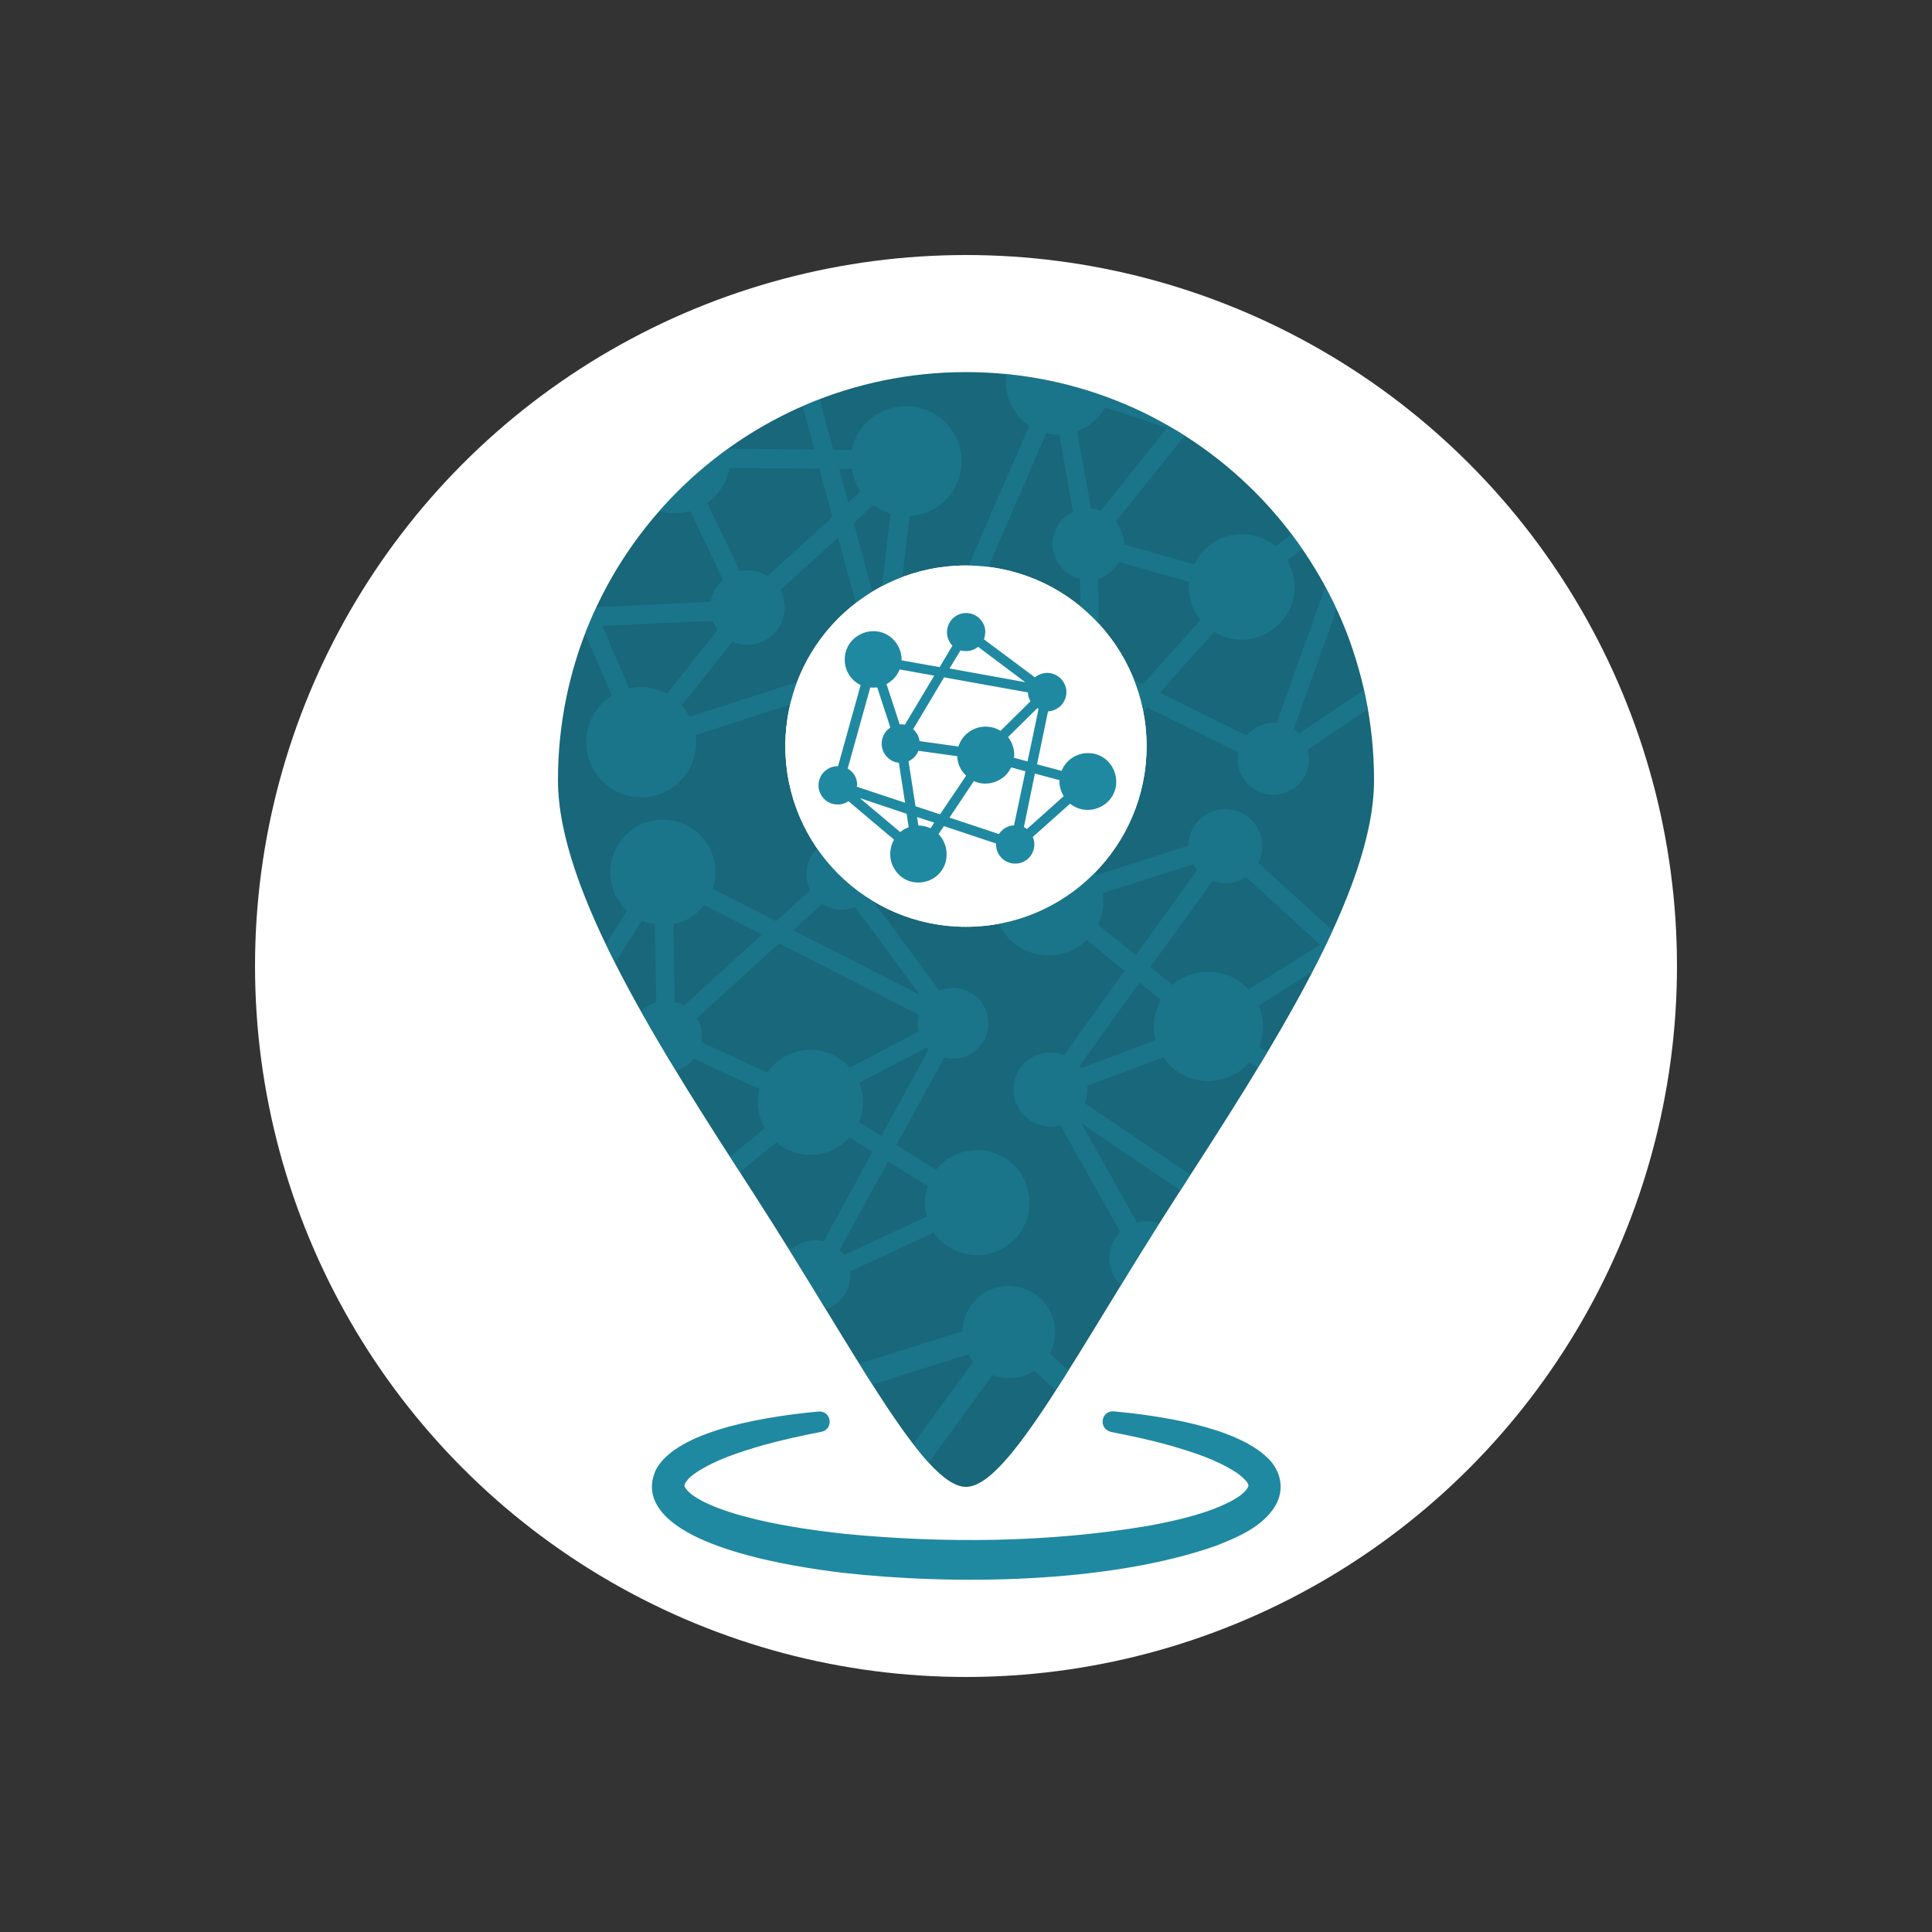 <?xml version="1.0" encoding="utf-8"?>
<!-- Generator: Adobe Illustrator 27.5.0, SVG Export Plug-In . SVG Version: 6.00 Build 0)  -->
<svg version="1.1" id="Layer_1" xmlns="http://www.w3.org/2000/svg" xmlns:xlink="http://www.w3.org/1999/xlink" x="0px" y="0px"
	 viewBox="0 0 1000 1000" style="enable-background:new 0 0 1000 1000;" xml:space="preserve">
<rect x="0" y="0" width="1000" height="1000" fill="#333333" stroke="none"/>
<style type="text/css">
	.st0{fill:#FFFFFF;}
	.st1{fill:#18677A;}
	.st2{fill:#1F89A2;}
	.st3{opacity:0.4;}
	.st4{clip-path:url(#SVGID_00000172400132303221384640000012158451267077515407_);}
</style>
<g>
	<circle class="st0" cx="500" cy="500" r="368"/>
	<g>
		<path class="st1" d="M500,192.6c-116.7,0-211.2,94.6-211.2,211.2c0,57.5,53.3,139.8,102.5,215.9c50.6,78.5,86.6,149.9,108.7,149.9
			c22.1,0,58.1-71.5,108.7-149.9c49.2-76.1,102.5-158.4,102.5-215.9C711.2,287.2,616.7,192.6,500,192.6z M500,479.7
			c-51.6,0-93.5-41.9-93.5-93.5s41.9-93.5,93.5-93.5s93.5,41.9,93.5,93.5S551.6,479.7,500,479.7z"/>
		<g id="layer1" transform="translate(-53.437,-25)">
			<circle class="st0" cx="553.4" cy="411.2" r="93.5"/>
			<path class="st2" d="M528.8,481.8c-0.1,0-0.4,0-0.5,0c-3.9-0.1-7.6-1.8-10.2-4.7c-2.6-2.9-4-6.6-3.9-10.6c0.1-2.4,0.8-4.9,2-6.9
				l-23.6-19.9c-1.8,1.2-3.8,1.8-6,1.7c-2.6-0.1-5.2-1.3-6.9-3.2c-1.8-2-2.7-4.5-2.6-7.1s1.3-5.2,3.2-6.9s4.3-2.7,6.9-2.6l11.7-42
				c-5.2-2.5-8.5-7.9-8.2-13.8c0.1-3.9,1.8-7.6,4.7-10.2c2.9-2.6,6.6-4,10.6-3.9c3.9,0.1,7.6,1.8,10.2,4.7c2.6,2.9,4,6.6,3.9,10.4
				l19.7,3.5l6.6-11.1c-1.8-1.9-2.9-4.6-2.8-7.3l0,0c0.2-5.5,4.8-9.8,10.3-9.6c2.6,0.1,5.2,1.3,6.9,3.2c1.8,2,2.8,4.5,2.6,7.1
				c-0.1,1.2-0.3,2.3-0.7,3.3l26.4,19.7c1.8-1.5,4.3-2.4,6.7-2.3c5.5,0.2,9.8,4.9,9.6,10.3c-0.2,5.2-4.3,9.3-9.5,9.6l-5.7,27.4
				l12.7,3.4c2.3-5.7,7.9-9.4,14.2-9.2c3.9,0.1,7.6,1.8,10.2,4.7s4,6.6,3.9,10.6c-0.1,3.9-1.8,7.6-4.7,10.2c-2.9,2.6-6.6,4-10.6,3.9
				c-3.2-0.1-6.1-1.3-8.6-3.2L588,458.2c0.6,1.3,0.9,2.8,0.8,4.3c-0.1,2.6-1.3,5.2-3.2,6.9c-1.9,1.8-4.5,2.7-7.1,2.6
				c-2.6-0.1-5.2-1.3-6.9-3.2c-1.8-2-2.7-4.5-2.6-7.1c0-0.1,0-0.1,0-0.1l-27-9l-2.8,4.1c0.1,0.1,0.2,0.2,0.3,0.3
				c2.6,2.9,4,6.6,3.9,10.6C543.3,475.5,536.8,481.8,528.8,481.8z M492.5,436.8c0.3,0,0.6,0.1,0.8,0.3l25.2,21.3
				c0.5,0.4,0.6,1.2,0.2,1.7c-1.3,1.9-2.1,4.2-2.2,6.6c-0.1,3.2,1,6.4,3.2,8.8s5.2,3.8,8.5,3.9c0.1,0,0.3,0,0.4,0
				c6.6,0,11.9-5.2,12.2-11.8c0.1-3.2-1-6.4-3.2-8.8c-0.3-0.3-0.6-0.6-1-0.9c-0.4-0.4-0.6-1.1-0.2-1.6l3.9-5.8
				c0.3-0.4,0.9-0.7,1.5-0.5l28.9,9.6c0.6,0.2,1,0.8,0.8,1.4c-0.1,0.3-0.1,0.7-0.1,1c-0.1,2,0.7,3.9,2,5.4c1.3,1.5,3.2,2.3,5.2,2.4
				c0.1,0,0.2,0,0.3,0c1.9,0,3.7-0.7,5.1-2c1.5-1.3,2.3-3.2,2.4-5.2c0.1-1.4-0.3-2.7-1-3.9c-0.3-0.5-0.1-1.2,0.3-1.5l20.8-18.6
				c0.5-0.4,1.3-0.4,1.7,0c2.1,2,4.9,3.1,7.8,3.2c0.1,0,0.3,0,0.4,0c3.1,0,6-1.2,8.3-3.2c2.4-2.2,3.8-5.2,3.9-8.5s-1-6.4-3.2-8.8
				c-2.2-2.4-5.2-3.8-8.5-3.9c-5.5-0.2-10.5,3.3-12.1,8.6c-0.2,0.7-0.9,1-1.5,0.8l-14.9-4c-0.7-0.1-1-0.8-0.9-1.5l6.2-29.5
				c0.1-0.6,0.7-1,1.3-1h0.2c0.1,0,0.1,0,0.3,0c4,0,7.3-3.2,7.4-7.2c0.1-4.1-3.1-7.6-7.1-7.7c-2.1-0.1-4.1,0.7-5.6,2.3
				c-0.4,0.4-1.2,0.5-1.6,0.1l-28.1-21c-0.5-0.4-0.7-1-0.4-1.6c0.5-1,0.8-2.1,0.9-3.2c0.1-2-0.7-3.9-2-5.4c-1.3-1.5-3.2-2.3-5.2-2.4
				c-0.1,0-0.2,0-0.3,0c-4,0-7.3,3.2-7.4,7.2l0,0c-0.1,2.3,0.9,4.5,2.6,6c0.4,0.4,0.6,1.1,0.3,1.6l-7.7,12.7
				c-0.3,0.4-0.8,0.7-1.3,0.6l-21.6-3.9c-0.7-0.1-1.1-0.7-1-1.4c0-0.3,0.1-0.5,0.1-0.8c0.1-3.2-1-6.4-3.2-8.8
				c-2.2-2.4-5.2-3.8-8.5-3.9c-3.2-0.1-6.4,1-8.8,3.2c-2.4,2.2-3.8,5.2-3.9,8.5c-0.2,5.2,2.9,9.9,7.7,11.8c0.6,0.2,1,0.9,0.7,1.5
				L489.2,423c-0.1,0.6-0.7,1-1.4,0.9c-0.2,0-0.4-0.1-0.7-0.1c-2-0.1-3.9,0.7-5.4,2c-1.5,1.3-2.3,3.2-2.4,5.2s0.7,3.9,2,5.4
				c1.3,1.5,3.2,2.3,5.2,2.4c0.1,0,0.2,0,0.3,0c1.8,0,3.5-0.6,4.8-1.8C492,436.9,492.2,436.8,492.5,436.8z M571.1,459.5
				c-0.1,0-0.3,0-0.4-0.1l-28.1-9.3c-0.4-0.1-0.7-0.4-0.8-0.8c-0.1-0.4-0.1-0.8,0.1-1.1l14.2-21.1c0.4-0.5,1-0.7,1.6-0.4
				c1.6,0.9,3.5,1.3,5.3,1.4c3.2,0.1,6.4-1,8.8-3.2l0,0c1.4-1.3,2.4-2.8,3.1-4.6c0.2-0.6,0.9-1,1.5-0.7l9.6,2.6
				c0.7,0.1,1,0.8,0.9,1.5l-6.3,30.2c-0.1,0.6-0.7,1-1.3,1l-0.1-1.3l-0.1,1.3c-2-0.1-3.9,0.7-5.4,2c-0.7,0.6-1.2,1.3-1.6,2.1
				C572.1,459.2,571.6,459.5,571.1,459.5z M544.9,448.2l25.6,8.5c0.4-0.7,1-1.3,1.6-1.9c1.7-1.6,3.9-2.5,6.2-2.6l5.9-28l-7.4-2
				c-0.8,1.7-1.9,3.2-3.3,4.5l0,0c-2.9,2.6-6.6,4-10.6,3.9c-1.9-0.1-3.7-0.5-5.4-1.3L544.9,448.2z M519.4,458.6
				c-0.3,0-0.6-0.1-0.8-0.3l-25.2-21.2c-0.5-0.4-0.6-1.1-0.2-1.6c0.1-0.2,0.2-0.4,0.4-0.6c0.3-0.5,1-0.8,1.5-0.6l29.2,9.7
				c0.4,0.1,0.7,0.5,0.8,1l1.4,8.8c0.1,0.7-0.3,1.3-0.9,1.4c-1.9,0.5-3.6,1.5-5.1,2.9l-0.2,0.1C520.1,458.5,519.7,458.6,519.4,458.6
				z M498.5,438.1l20.9,17.6c1.3-1.1,2.8-2,4.4-2.5l-1.1-7L498.5,438.1z M585.1,457.1c-0.3,0-0.7-0.1-0.9-0.4
				c-0.7-0.7-1.6-1.3-2.6-1.6c-0.6-0.2-1-0.8-0.8-1.5l6.3-30c0.1-0.4,0.3-0.7,0.6-0.8c0.3-0.1,0.7-0.2,1-0.1l14.9,4
				c0.6,0.1,1,0.7,1,1.3c0,0.3-0.1,0.6-0.1,0.9c-0.1,2.8,0.7,5.4,2.4,7.7c0.4,0.5,0.3,1.3-0.1,1.7l-20.7,18.5
				C585.6,456.9,585.4,457.1,585.1,457.1z M583.4,453.1c0.6,0.3,1.1,0.6,1.6,1l19-17c-1.5-2.5-2.3-5.3-2.2-8.3l-12.7-3.4
				L583.4,453.1z M535.5,456.6c-0.2,0-0.4-0.1-0.7-0.1c-1.7-1-3.7-1.5-5.7-1.6c-0.4,0-0.9,0-1.4,0c-0.7,0-1.3-0.4-1.3-1l-1.2-7.5
				c-0.1-0.4,0.1-0.9,0.4-1.2c0.4-0.3,0.8-0.4,1.2-0.2l12.4,4.1c0.4,0.1,0.7,0.4,0.8,0.8c0.1,0.4,0.1,0.8-0.1,1.1l-3.5,5.2
				C536.3,456.4,536,456.6,535.5,456.6z M528.8,452.3c0.1,0,0.4,0,0.5,0c2,0.1,4,0.6,5.8,1.4l1.9-2.9l-8.9-2.9L528.8,452.3z
				 M540.5,449.3c-0.1,0-0.3,0-0.4-0.1l-14.4-4.8c-0.4-0.1-0.7-0.5-0.8-1l-4-25.1c-0.1-0.6,0.3-1.2,0.9-1.4c1-0.4,2-0.9,2.8-1.6
				c1-1,1.8-2.1,2.1-3.5c0.1-0.6,0.7-1,1.4-0.9l22.2,3.1c0.7,0.1,1.1,0.7,1.1,1.3c-0.1,3.2,1,6.4,3.2,8.8c0.4,0.4,0.8,0.8,1.3,1.2
				c0.5,0.4,0.6,1.1,0.2,1.7l-14.6,21.7C541.3,449,540.9,449.3,540.5,449.3z M527.3,442.3l12.7,4.2l13.5-20
				c-0.2-0.2-0.4-0.4-0.7-0.7c-2.4-2.6-3.8-5.9-3.9-9.4l-20.1-2.8c-0.5,1.3-1.4,2.6-2.4,3.6c-0.8,0.7-1.7,1.4-2.7,1.8L527.3,442.3z
				 M523.4,443.6c-0.1,0-0.3,0-0.4-0.1l-27.9-9.3c-0.6-0.2-1-0.8-0.8-1.4c0.1-0.4,0.1-0.7,0.1-1.1c0.1-2-0.7-3.9-2-5.4
				c-0.7-0.7-1.5-1.3-2.4-1.8c-0.6-0.2-0.9-0.9-0.7-1.5l12.3-44c0.1-0.7,0.8-1,1.5-0.9c0.6,0.1,1.2,0.1,1.8,0.2
				c1,0.1,2.1-0.1,3.2-0.3c0.7-0.1,1.3,0.2,1.5,0.8l7.4,22.8c0.2,0.6-0.1,1.3-0.7,1.5c-0.7,0.3-1.2,0.7-1.7,1.2
				c-1.5,1.3-2.3,3.2-2.4,5.2s0.7,3.9,2,5.4c1.3,1.5,3.2,2.3,5.2,2.4c0.1,0,0.2,0,0.3,0c0.6,0,1.3,0.4,1.3,1l3.8,23.8
				c0.1,0.4-0.1,0.9-0.4,1.2C524,443.5,523.7,443.6,523.4,443.6z M496.9,432.2l25,8.3l-3.2-20.7c-2.4-0.2-4.6-1.3-6.3-3.2
				c-1.8-1.9-2.7-4.5-2.6-7.1c0.1-2.6,1.3-5.2,3.2-6.9c0.4-0.4,0.9-0.7,1.3-1l-6.8-20.8c-0.9,0.1-1.8,0.1-2.6,0.1
				c-0.4,0-0.7,0-1-0.1l-11.7,42c0.8,0.5,1.6,1.1,2.3,1.8c1.8,1.9,2.7,4.5,2.6,7.1C496.9,431.9,496.9,432,496.9,432.2z M586.2,422
				c-0.1,0-0.2,0-0.3-0.1l-9.4-2.5c-0.7-0.1-1-0.8-0.9-1.4c0.1-0.6,0.1-1.1,0.1-1.7c0.1-3.2-1-6.4-3.2-8.8l-0.1-0.1
				c-0.4-0.5-0.4-1.3,0.1-1.8l16.9-16.6c0.4-0.4,1.2-0.5,1.6-0.1c0.6,0.4,1.2,0.8,1.9,1c0.6,0.2,0.9,0.8,0.8,1.4l-6.2,29.4
				c-0.1,0.4-0.3,0.7-0.6,0.8C586.8,421.9,586.5,422,586.2,422z M578.2,417.2l7.1,1.9l5.7-27.2c-0.2-0.1-0.4-0.2-0.6-0.4l-15.2,15
				c2.2,2.8,3.3,6.2,3.2,9.7C578.3,416.7,578.2,417,578.2,417.2z M550.5,414c-0.1,0-0.1,0-0.1,0l-22.2-3.1c-0.6-0.1-1.1-0.6-1.1-1.3
				c-0.1-2.4-1.3-4.5-3.1-5.9c-0.5-0.4-0.7-1.1-0.4-1.7l17-28.5c0.3-0.4,0.8-0.7,1.3-0.6l45.3,8.1c0.7,0.1,1.1,0.7,1,1.3
				c0,0.1,0,0.2,0,0.3c-0.1,1.7,0.4,3.2,1.4,4.6c0.4,0.5,0.3,1.2-0.1,1.6l-17.1,16.8c-0.4,0.4-1.1,0.5-1.6,0.1
				c-2-1.4-4.3-2.2-6.7-2.3c-5.8-0.2-11,3.8-12.4,9.4C551.5,413.6,551,414,550.5,414z M529.4,408.6l20.1,2.8
				c2-6.3,7.9-10.5,14.6-10.3c2.6,0.1,5,0.8,7.2,2.2l15.5-15.3c-0.8-1.4-1.3-2.9-1.3-4.6l-43.4-7.8l-16,26.8
				C527.9,404.1,529.1,406.2,529.4,408.6z M522.3,402.9c-0.1,0-0.3,0-0.4-0.1c-0.7-0.2-1.4-0.4-2.1-0.4c-0.5,0-1,0-1.5,0.1
				c-0.6,0.1-1.2-0.3-1.4-0.9l-7.4-22.8c-0.2-0.6,0.1-1.3,0.7-1.5c1.3-0.5,2.4-1.3,3.4-2.2c1.6-1.5,2.7-3.3,3.4-5.4
				c0.2-0.6,0.8-1,1.4-0.9l20.8,3.8c0.4,0.1,0.7,0.4,1,0.7c0.2,0.4,0.1,0.8-0.1,1.2l-16.6,27.8C523.2,402.7,522.7,402.9,522.3,402.9
				z M519.6,399.9c0.1,0,0.2,0,0.4,0c0.6,0,1.3,0.1,1.8,0.2l15.2-25.4l-17.9-3.2c-0.8,2.1-2.1,3.9-3.7,5.4c-1,0.9-2,1.6-3.1,2.2
				l6.8,20.8C519.1,399.9,519.3,399.9,519.6,399.9z M587.4,381.2c-0.1,0-0.1,0-0.2,0l-44.5-7.9c-0.4-0.1-0.7-0.4-1-0.7
				c-0.1-0.4-0.1-0.8,0.1-1.2l7.1-11.9c0.3-0.5,1-0.7,1.5-0.5c0.8,0.4,1.8,0.6,2.6,0.6c0.1,0,0.2,0,0.3,0c2,0,3.9-0.8,5.3-2.2
				c0.4-0.4,1.2-0.5,1.6-0.1l28.1,21c0.5,0.4,0.7,1,0.4,1.6c-0.1,0.2-0.2,0.4-0.3,0.7C588.4,380.9,587.9,381.2,587.4,381.2z
				 M544.9,371l39.2,7.1l-24.4-18.3c-1.8,1.5-4.2,2.3-6.6,2.2c-0.9,0-1.7-0.1-2.5-0.4L544.9,371z"/>
			<path id="path11539_00000155122727848596696790000007096451914449565117_" class="st2" d="M544.7,351.7c-0.1,2.8,1.1,5.3,3.1,7
				l0,0l-7.6,12.7l-21.6-3.9c0-0.3,0.1-0.6,0.1-0.9l0,0c0.1-3.6-1.2-7-3.6-9.6l0,0c-2.4-2.6-5.8-4.2-9.3-4.3l0,0
				c-3.6-0.1-7,1.2-9.6,3.6l0,0c-2.6,2.4-4.2,5.8-4.3,9.3l0,0c-0.2,5.9,3.4,11,8.5,13l0,0l-12.3,44.1c-0.2,0-0.5-0.1-0.7-0.1l0,0
				c-2.4-0.1-4.6,0.7-6.3,2.4l0,0c-1.7,1.6-2.7,3.8-2.8,6l0,0c-0.1,2.4,0.7,4.6,2.4,6.3l0,0c1.6,1.7,3.8,2.7,6,2.8l0,0
				c0.1,0,0.2,0,0.3,0l0,0c2.1,0,4-0.7,5.6-2.1l0,0l25.2,21.3c-1.5,2.1-2.4,4.6-2.4,7.2l0,0c-0.1,3.6,1.2,7,3.6,9.6l0,0
				c2.4,2.6,5.8,4.2,9.3,4.3l0,0c0.1,0,0.4,0,0.5,0l0,0c7.2,0,13.2-5.7,13.5-13l0,0c0.1-3.6-1.2-7-3.6-9.6l0,0c-0.3-0.4-0.7-0.7-1-1
				l0,0l3.9-5.8l28.9,9.6c-0.1,0.4-0.1,0.7-0.1,1.1l0,0c-0.1,2.4,0.7,4.6,2.4,6.3l0,0c1.6,1.7,3.8,2.7,6,2.8l0,0c0.1,0,0.2,0,0.3,0
				l0,0c2.2,0,4.3-0.8,5.9-2.4l0,0c1.7-1.6,2.7-3.8,2.8-6l0,0l0,0c0.1-1.6-0.3-3.2-1.1-4.6l0,0l20.8-18.6c2.4,2.2,5.4,3.5,8.6,3.5
				l0,0c0.1,0,0.4,0,0.5,0l0,0c3.4,0,6.6-1.3,9.1-3.6l0,0c2.6-2.4,4.2-5.8,4.3-9.3l0,0c0.1-3.6-1.2-7-3.6-9.6l0,0
				c-2.4-2.6-5.8-4.2-9.3-4.3l0,0c-6.2-0.2-11.6,3.8-13.3,9.5l0,0l-14.9-4l6.2-29.5c0.1,0,0.1,0,0.2,0l0,0c0.1,0,0.2,0,0.3,0l0,0
				c4.6,0,8.5-3.7,8.7-8.4l0,0c0.1-4.8-3.6-8.8-8.4-9.1l0,0c-2.6-0.1-4.9,1-6.6,2.6l0,0l-28.1-21c0.6-1.1,1-2.4,1-3.8l0,0l0,0
				c0.1-4.8-3.6-8.8-8.4-9.1l0,0c-0.1,0-0.2,0-0.3,0l0,0C548.8,343.4,544.9,347,544.7,351.7 M559.7,358.1l28.1,21
				c-0.1,0.2-0.2,0.5-0.4,0.8l0,0l-44.5-8L550,360c1,0.4,2,0.7,3.1,0.7l0,0c0.1,0,0.2,0,0.3,0l0,0
				C555.8,360.7,558,359.8,559.7,358.1 M510.6,378.5c1.3-0.6,2.6-1.4,3.8-2.5l0,0c1.8-1.6,3-3.7,3.8-6l0,0l20.8,3.8l-16.6,27.8
				c-0.8-0.3-1.6-0.4-2.4-0.4l0,0c-0.6,0-1.2,0-1.8,0.1l0,0L510.6,378.5z M528.2,409.7c-0.1-2.8-1.5-5.3-3.7-6.8l0,0l17-28.5
				l45.3,8.1c0,0.1,0,0.2,0,0.4l0,0c-0.1,2,0.5,3.9,1.6,5.4l0,0l-17,16.7c-2.1-1.5-4.7-2.4-7.4-2.5l0,0c-6.6-0.2-12.2,4.3-13.6,10.5
				l0,0L528.2,409.7z M508.2,379.3l7.4,22.8c-0.7,0.4-1.4,0.8-2,1.4l0,0c-1.7,1.6-2.7,3.8-2.8,6l0,0c-0.1,2.4,0.7,4.6,2.4,6.3l0,0
				c1.6,1.7,3.8,2.7,6,2.8l0,0c0.1,0,0.2,0,0.3,0l0,0c0.1,0,0.1,0,0.1,0l0,0l3.8,23.8l-27.9-9.3c0.1-0.4,0.1-0.9,0.1-1.3l0,0
				c0.1-2.4-0.7-4.6-2.4-6.3l0,0c-0.8-0.9-1.8-1.5-2.8-2.1l0,0l12.3-44c0.7,0.1,1.3,0.2,2,0.2l0,0c0.1,0,0.4,0,0.5,0l0,0
				C506.2,379.6,507.3,379.5,508.2,379.3 M576.8,418.1c0.1-0.6,0.1-1.3,0.2-1.8l0,0c0.1-3.6-1.2-7-3.6-9.6l0,0c0,0,0,0-0.1-0.1l0,0
				l16.9-16.6c0.7,0.5,1.4,1,2.2,1.3l0,0l-6.2,29.4L576.8,418.1z M526.1,443.2l-4-25.1c1.2-0.4,2.3-1,3.2-1.9l0,0
				c1.2-1.1,2.1-2.5,2.4-4l0,0l22.2,3.1c-0.1,3.6,1.2,7,3.6,9.6l0,0c0.4,0.4,0.9,0.9,1.4,1.3l0,0l-14.6,21.7L526.1,443.2z
				 M572.7,425.7c1.5-1.4,2.7-3.2,3.4-5.1l0,0l9.6,2.6l-6.3,30.2c-0.1,0-0.1,0-0.1,0l0,0c-2.4-0.1-4.6,0.7-6.3,2.4l0,0
				c-0.8,0.7-1.4,1.6-1.9,2.5l0,0l-28.1-9.3l14.2-21.1c1.8,1,3.8,1.5,5.8,1.5l0,0c0.1,0,0.4,0,0.5,0l0,0
				C567,429.3,570.2,428,572.7,425.7 M582,453.8l6.3-30l14.9,4c0,0.3-0.1,0.7-0.1,1l0,0c-0.1,3.1,0.8,6,2.6,8.5l0,0l-20.6,18.5
				C584.1,454.9,583.1,454.3,582,453.8 M494.2,436.2c0.1-0.2,0.3-0.4,0.4-0.7l0,0l29.2,9.7l1.4,8.8c-2.1,0.6-4,1.6-5.6,3.2l0,0
				c-0.1,0.1-0.1,0.1-0.2,0.2l0,0L494.2,436.2z M526.6,446.1l12.4,4.1l-3.5,5.2c-1.9-1.1-4-1.7-6.3-1.8l0,0c-0.5,0-1,0-1.5,0l0,0
				L526.6,446.1z"/>
		</g>
		<g class="st3">
			<g>
				<g>
					<defs>
						<path id="SVGID_1_" d="M500,192.6c-116.7,0-211.2,94.6-211.2,211.2c0,57.5,53.3,139.8,102.5,215.9
							c50.6,78.5,86.6,149.9,108.7,149.9c22.1,0,58.1-71.5,108.7-149.9c49.2-76.1,102.5-158.4,102.5-215.9
							C711.2,287.2,616.7,192.6,500,192.6z M500,479.7c-51.6,0-93.5-41.9-93.5-93.5s41.9-93.5,93.5-93.5s93.5,41.9,93.5,93.5
							S551.6,479.7,500,479.7z"/>
					</defs>
					<clipPath id="SVGID_00000166672980872392593490000017881473472999190684_">
						<use xlink:href="#SVGID_1_"  style="overflow:visible;"/>
					</clipPath>
					<g style="clip-path:url(#SVGID_00000166672980872392593490000017881473472999190684_);">
						<g>
							<path class="st2" d="M562,416.2c-0.3-0.1-0.7-0.1-1-0.1c-7.2-1.3-13.5-5.2-17.7-11.3c-4.2-6-5.8-13.2-4.6-20.4
								c0.8-4.5,2.6-8.7,5.4-12.2l-38.3-42.6c-3.5,1.7-7.4,2.3-11.3,1.6c-4.9-0.9-9.1-3.5-11.9-7.6c-2.9-4-3.9-9-3.1-13.8
								c0.9-4.9,3.5-9.1,7.6-11.9c3.9-2.7,8.7-3.8,13.4-3.2l32.2-74.3c-8.9-6-13.6-16.8-11.7-27.5c1.3-7.2,5.2-13.5,11.3-17.7
								c6-4.2,13.2-5.8,20.4-4.6c7.2,1.3,13.5,5.2,17.7,11.3c4.1,5.9,5.7,13,4.6,20.1l35.3,11.5l15-18.8c-2.9-4-4.1-9.1-3.2-14.1
								l0,0c1.8-10.1,11.3-16.8,21.4-15c4.9,0.9,9.1,3.5,11.9,7.6c2.9,4,3.9,9,3.1,13.8c-0.4,2.1-1.1,4-2.1,5.9l43.6,43
								c3.8-2.4,8.5-3.2,12.9-2.5c10.1,1.8,16.8,11.4,15,21.4c-1.7,9.6-10.4,16.1-19.9,15.2L690.3,319l22.4,9.4
								c5.7-9.9,17-15.3,28.4-13.3c7.2,1.3,13.5,5.2,17.7,11.3c4.2,6,5.8,13.2,4.6,20.4c-1.3,7.2-5.2,13.5-11.3,17.7
								c-6,4.2-13.2,5.8-20.5,4.6c-5.7-1-11-3.8-14.9-7.9l-39.8,26.8c0.7,2.6,0.8,5.4,0.4,8.1c-0.9,4.9-3.5,9.1-7.6,11.9
								c-4,2.8-9,3.9-13.8,3.1c-4.9-0.9-9.1-3.5-11.9-7.6c-2.9-4-3.9-9-3.1-13.8c0-0.1,0-0.2,0.1-0.3l-47.3-23.3l-6.1,6.8
								c0.1,0.2,0.4,0.4,0.5,0.7c4.2,6,5.8,13.2,4.6,20.4C590.1,408.4,576.6,418.2,562,416.2z M506.8,324.3c0.5,0.1,1,0.3,1.4,0.7
								l40.9,45.5c0.8,0.9,0.8,2.3,0,3.2c-2.9,3.2-4.9,7.1-5.7,11.5c-1,6,0.3,12,3.8,16.9c3.5,4.9,8.7,8.2,14.6,9.3
								c0.3,0.1,0.5,0.1,0.8,0.1c12.1,1.7,23.3-6.5,25.4-18.5c1-6-0.3-12-3.8-16.9c-0.4-0.7-1-1.3-1.5-1.9c-0.7-0.9-0.7-2.2,0-3.1
								l8.6-9.6c0.7-0.8,1.8-1,2.8-0.5l50.6,25c1,0.5,1.5,1.7,1.2,2.8c-0.1,0.6-0.3,1.1-0.4,1.7c-0.7,3.6,0.1,7.3,2.3,10.3
								c2.1,3,5.3,5.1,8.9,5.7c0.1,0,0.4,0.1,0.5,0.1c3.5,0.5,6.9-0.4,9.8-2.4c3-2.1,5.1-5.3,5.7-8.9c0.4-2.5,0.2-5.1-0.7-7.4
								c-0.4-1,0-2.2,0.9-2.8l43-28.9c1-0.7,2.4-0.4,3.1,0.4c3.5,4.2,8.2,7,13.6,7.9c0.3,0.1,0.6,0.1,0.8,0.1
								c5.7,0.8,11.4-0.6,16.1-3.9c4.9-3.5,8.2-8.7,9.3-14.6c1-6-0.3-12-3.8-16.9c-3.5-4.9-8.7-8.2-14.6-9.3
								c-10.1-1.8-20.1,3.5-24.4,12.7c-0.5,1.1-1.8,1.6-3,1.2l-26.4-11.2c-1.1-0.5-1.7-1.8-1.3-2.9l18.9-52.8
								c0.4-1.1,1.5-1.8,2.6-1.5l0.4,0.1c0.1,0,0.4,0.1,0.5,0.1c7.4,1,14.2-4,15.5-11.3c1.3-7.5-3.7-14.7-11.3-16
								c-3.8-0.7-7.8,0.3-10.9,2.7c-1,0.7-2.2,0.7-3.1-0.1l-46.3-45.6c-0.8-0.8-1-2.1-0.2-3c1.3-1.7,2.1-3.6,2.4-5.7
								c0.7-3.6-0.1-7.3-2.3-10.3c-2.1-3-5.3-5.1-8.9-5.7c-0.1,0-0.4-0.1-0.5-0.1c-7.4-1-14.2,4-15.5,11.3l0,0
								c-0.7,4.2,0.5,8.5,3.4,11.7c0.7,0.9,0.8,2.1,0.1,3L613,217.9c-0.6,0.7-1.6,1-2.6,0.7L571.6,206c-1.2-0.4-1.8-1.6-1.5-2.8
								c0.1-0.5,0.2-1,0.3-1.5c1-6-0.3-12-3.8-16.9c-3.5-4.9-8.7-8.2-14.6-9.3c-6-1-12,0.3-16.9,3.8c-4.9,3.5-8.2,8.7-9.3,14.6
								c-1.7,9.4,2.9,19,11.2,23.7c1,0.6,1.5,1.8,1,2.9L504,298.3c-0.4,1-1.6,1.6-2.7,1.3c-0.4-0.1-0.8-0.2-1.2-0.3
								c-3.6-0.7-7.3,0.1-10.3,2.3c-3,2.1-5.1,5.3-5.7,8.9c-0.7,3.6,0.1,7.3,2.3,10.3c2.1,3,5.3,5.1,8.9,5.7c0.1,0,0.4,0.1,0.5,0.1
								c3.2,0.4,6.5-0.2,9.3-2C505.7,324.3,506.3,324.2,506.8,324.3z M645.6,385.9c-0.2,0-0.5-0.1-0.7-0.2l-49.4-24.4
								c-0.7-0.3-1.1-1-1.3-1.6c-0.1-0.7,0.1-1.5,0.5-2l31.5-35.3c0.8-0.9,2.1-1,3.1-0.4c2.8,2.1,6,3.4,9.4,4c5.9,1,12-0.3,16.9-3.8
								l0,0c2.9-2,5.2-4.6,6.8-7.7c0.6-1,1.8-1.5,2.9-1l17,7.1c1.1,0.5,1.7,1.8,1.3,2.9l-19.3,53.8c-0.4,1.1-1.5,1.8-2.6,1.5
								l0.2-2.4l-0.4,2.3c-3.6-0.7-7.3,0.1-10.3,2.3c-1.4,1-2.6,2.2-3.5,3.6C647.3,385.7,646.4,386.1,645.6,385.9z M600.3,358.5
								l44.9,22.2c1-1.2,2.2-2.2,3.5-3.2c3.6-2.5,7.8-3.7,12.1-3.3l17.9-50l-13.1-5.5c-1.9,2.9-4.3,5.4-7.2,7.4l0,0
								c-6,4.2-13.2,5.8-20.4,4.6c-3.5-0.6-6.6-1.8-9.6-3.6L600.3,358.5z M550.6,371.3c-0.5-0.1-1-0.3-1.4-0.7l-40.9-45.4
								c-0.8-0.9-0.8-2.2,0-3.1c0.3-0.3,0.5-0.7,0.7-1c0.7-1,1.9-1.3,2.9-0.7l51.2,25.3c0.8,0.4,1.3,1.2,1.3,2.1l0.3,16.6
								c0,1.2-0.9,2.2-2.1,2.4c-3.6,0.4-7.1,1.8-10.1,3.9l-0.4,0.3C551.8,371.2,551.2,371.3,550.6,371.3z M517.4,328.1l33.9,37.7
								c2.7-1.7,5.7-2.9,8.8-3.5l-0.2-13.2L517.4,328.1z M671.6,385c-0.6-0.1-1.1-0.4-1.5-0.9c-1.2-1.5-2.7-2.8-4.4-3.7
								c-1-0.5-1.5-1.8-1.1-2.9l19.1-53.5c0.2-0.6,0.7-1.1,1.3-1.3s1.3-0.3,1.8,0l26.4,11.2c1,0.4,1.6,1.6,1.3,2.7
								c-0.1,0.5-0.2,1-0.4,1.6c-0.9,5.1-0.1,10.2,2.4,14.7c0.6,1,0.2,2.4-0.7,3l-42.7,28.7C672.8,385,672.2,385.1,671.6,385z
								 M669.6,377.4c1,0.7,1.9,1.4,2.7,2.3l39.3-26.4c-2.2-4.9-2.9-10.4-1.9-15.8l-22.4-9.4L669.6,377.4z M580.8,371.6
								c-0.4-0.1-0.8-0.2-1.1-0.4c-2.9-2.3-6.3-3.8-10-4.4c-0.8-0.1-1.6-0.2-2.6-0.3c-1.2-0.1-2.1-1.1-2.2-2.3l-0.3-14.1
								c0-0.8,0.4-1.5,1.1-2c0.7-0.4,1.5-0.5,2.3-0.1l21.8,10.7c0.7,0.3,1.1,1,1.3,1.6c0.1,0.7-0.1,1.5-0.5,2l-7.7,8.6
								C582.3,371.5,581.5,371.8,580.8,371.6z M569.6,362c0.3,0.1,0.6,0.1,0.9,0.1c3.7,0.7,7.2,2.1,10.3,4l4.2-4.7l-15.6-7.7
								L569.6,362z M591.8,359.4c-0.2,0-0.5-0.1-0.7-0.2l-25.2-12.4c-0.8-0.4-1.3-1.2-1.3-2.1l-0.9-47.1c0-1.2,0.8-2.1,1.9-2.4
								c2-0.4,3.9-1.1,5.6-2.3c2.1-1.5,3.8-3.5,4.8-5.8c0.4-1.1,1.6-1.6,2.8-1.3l40,11.3c1.2,0.3,1.8,1.5,1.7,2.6
								c-1,6,0.3,12,3.8,16.9c0.6,0.9,1.3,1.7,2,2.5c0.8,0.9,0.8,2.3,0,3.2l-32.4,36.2C593.3,359.3,592.5,359.5,591.8,359.4z
								 M569.2,343.2l22.3,11l29.8-33.3c-0.4-0.4-0.7-0.9-1-1.4c-3.8-5.4-5.4-11.8-4.9-18.3l-36.2-10.3c-1.3,2.4-3.2,4.3-5.4,6
								c-1.7,1.2-3.5,2.1-5.4,2.6L569.2,343.2z M561.8,344.6c-0.2,0-0.5-0.1-0.7-0.2l-48.9-24.1c-1-0.5-1.5-1.8-1.2-2.9
								c0.2-0.7,0.4-1.4,0.5-2.1c0.7-3.6-0.1-7.3-2.3-10.3c-1.1-1.5-2.4-2.8-4-3.8c-1-0.6-1.4-1.8-0.9-2.9l33.8-77.9
								c0.5-1.1,1.7-1.7,2.9-1.3c1,0.4,2.1,0.7,3.2,0.8c1.9,0.4,3.9,0.4,5.9,0.3c1.2-0.1,2.3,0.7,2.5,1.9l7.8,43.8
								c0.2,1.1-0.4,2.3-1.5,2.6c-1.3,0.4-2.4,1-3.5,1.8c-3,2.1-5.1,5.3-5.7,8.9c-0.7,3.6,0.1,7.3,2.3,10.3s5.3,5.1,8.9,5.7
								c0.1,0,0.4,0.1,0.5,0.1c1.1,0.1,2.2,1.1,2.2,2.3l0.8,44.6c0,0.8-0.4,1.5-1.1,2C562.9,344.6,562.3,344.7,561.8,344.6z
								 M515.9,316.9l43.8,21.6l-0.7-38.9c-4.4-1-8.2-3.6-10.9-7.4c-2.9-4-3.9-9-3.1-13.8c0.9-4.9,3.5-9.1,7.6-11.9
								c0.9-0.6,1.8-1.2,2.8-1.6l-7.1-39.9c-1.7,0-3.3-0.1-4.9-0.4c-0.6-0.1-1.3-0.2-1.8-0.4l-32.2,74.2c1.4,1.1,2.6,2.4,3.7,3.9
								c2.9,4,3.9,9,3.1,13.8C516,316.4,516,316.7,515.9,316.9z M682.9,320.8c-0.2,0-0.4-0.1-0.6-0.1l-16.7-7.1
								c-1.1-0.4-1.7-1.7-1.3-2.9c0.3-1,0.6-2,0.7-3c1-6-0.3-12-3.8-16.9l-0.1-0.1c-0.7-1-0.4-2.4,0.5-3.2l35.2-26.2
								c1-0.7,2.2-0.6,3.1,0.2c1,1,2.1,1.8,3.2,2.4c1,0.5,1.5,1.8,1.1,2.9l-18.8,52.6c-0.2,0.6-0.7,1.1-1.3,1.3
								C683.7,320.8,683.3,320.9,682.9,320.8z M669.3,310.1l12.5,5.3l17.4-48.4c-0.4-0.2-0.7-0.5-1-0.8l-31.9,23.8
								c3.3,5.7,4.5,12.1,3.4,18.6C669.5,309.1,669.4,309.6,669.3,310.1z M619,297.2c-0.1,0-0.2-0.1-0.3-0.1l-40-11.4
								c-1.1-0.3-1.8-1.4-1.7-2.5c0.5-4.3-1.1-8.6-4.3-11.6c-0.9-0.8-1-2.2-0.2-3.2l38.5-48.1c0.6-0.7,1.6-1,2.6-0.7l81.1,26.5
								c1.2,0.4,1.8,1.5,1.5,2.7c-0.1,0.2-0.1,0.4-0.1,0.6c-0.5,3-0.1,6.1,1.4,8.8c0.5,1,0.2,2.3-0.7,2.9l-35.5,26.4
								c-0.9,0.7-2.2,0.6-3-0.2c-3.2-3.1-7.3-5.2-11.7-6c-10.7-1.9-21.2,4.1-25.1,14.2C621.1,296.7,620.1,297.3,619,297.2z
								 M581.8,281.8l36.3,10.3c5.2-11,17.3-17.4,29.4-15.2c4.7,0.8,9.1,2.8,12.7,5.8l32.5-24.1c-1.1-2.7-1.5-5.7-1.2-8.6
								l-77.7-25.3l-36.2,45.2C580.2,273.2,581.8,277.4,581.8,281.8z M570.1,269.5c-0.2,0-0.5-0.1-0.7-0.2c-1.2-0.6-2.4-1-3.8-1.3
								c-1-0.1-1.9-0.2-2.9-0.2c-1.2,0-2.1-0.8-2.4-1.9l-7.8-43.8c-0.2-1.2,0.5-2.4,1.7-2.6c2.4-0.7,4.7-1.8,6.8-3.2
								c3.3-2.3,5.9-5.4,7.6-9.1c0.5-1.1,1.7-1.6,2.9-1.3l37.2,12.1c0.7,0.2,1.3,0.8,1.5,1.5c0.2,0.7,0.1,1.5-0.4,2.1l-37.5,46.9
								C571.8,269.3,571,269.6,570.1,269.5z M565.8,263.3c0.2,0,0.4,0.1,0.7,0.1c1.1,0.2,2.2,0.5,3.3,0.9l34.3-42.9L572,210.9
								c-2,3.6-4.8,6.7-8.2,9.1c-1.9,1.3-4,2.4-6.2,3.2l7.1,39.9C565.1,263.2,565.4,263.3,565.8,263.3z M695.3,246.2
								c-0.1,0-0.3-0.1-0.4-0.1l-79.6-26c-0.7-0.2-1.3-0.8-1.5-1.5c-0.2-0.7-0.1-1.5,0.4-2.1l16-20.1c0.7-0.9,2-1.2,3-0.5
								c1.5,0.9,3,1.5,4.7,1.8c0.1,0,0.4,0.1,0.5,0.1c3.7,0.5,7.3-0.4,10.3-2.7c1-0.7,2.2-0.6,3,0.2l46.4,45.7c0.8,0.8,1,2.1,0.3,3
								c-0.3,0.4-0.5,0.7-0.7,1.2C697.2,245.9,696.3,246.3,695.3,246.2z M619.9,216.7l70.4,23l-40.4-39.8c-3.8,2.3-8.2,3.2-12.7,2.4
								c-1.5-0.3-3.1-0.7-4.5-1.4L619.9,216.7z"/>
							<path id="path11539_00000123421907122064362480000004071348911865231779_" class="st2" d="M624.5,181.2
								c-0.9,5.1,0.7,10.1,3.9,13.6l0,0l-17.2,21.5l-38.8-12.7c0.1-0.5,0.2-1.1,0.4-1.6l0,0c1.2-6.6-0.3-13.2-4.1-18.7l0,0
								c-3.8-5.4-9.6-9.1-16.1-10.3l0,0c-6.6-1.2-13.2,0.3-18.7,4.1l0,0c-5.4,3.8-9.1,9.6-10.3,16.1l0,0c-1.9,10.7,3.4,21,12.4,26.1
								l0,0l-33.8,77.9c-0.4-0.1-0.9-0.2-1.4-0.3l0,0c-4.3-0.7-8.5,0.2-12.1,2.6l0,0c-3.5,2.5-5.9,6.2-6.6,10.5l0,0
								c-0.7,4.3,0.2,8.5,2.6,12.1l0,0c2.5,3.5,6.2,5.9,10.5,6.6l0,0c0.2,0,0.4,0.1,0.6,0.1l0,0c3.8,0.5,7.6-0.3,10.8-2.4l0,0
								l40.9,45.5c-3.2,3.5-5.4,7.9-6.3,12.7l0,0c-1.2,6.6,0.3,13.2,4.1,18.7l0,0c3.8,5.4,9.6,9.1,16.1,10.3l0,0
								c0.3,0.1,0.6,0.1,0.9,0.1l0,0c13.2,1.8,25.7-7.1,28-20.5l0,0c1.2-6.6-0.3-13.2-4.1-18.7l0,0c-0.5-0.7-1-1.4-1.6-2.1l0,0
								l8.6-9.6l50.6,25c-0.2,0.7-0.4,1.3-0.4,2l0,0c-0.7,4.3,0.2,8.5,2.6,12.1l0,0c2.5,3.5,6.2,5.9,10.5,6.6l0,0
								c0.2,0,0.4,0.1,0.6,0.1l0,0c4,0.6,8.1-0.4,11.5-2.8l0,0c3.5-2.5,5.9-6.2,6.6-10.5l0,0l0,0c0.5-2.9,0.2-5.9-0.8-8.6l0,0
								l43-28.9c3.8,4.6,9.1,7.7,15,8.8l0,0c0.3,0.1,0.6,0.1,1,0.1l0,0c6.3,0.9,12.5-0.7,17.7-4.3l0,0c5.4-3.8,9.1-9.6,10.3-16.1
								l0,0c1.2-6.6-0.3-13.2-4.1-18.7l0,0c-3.8-5.4-9.6-9.1-16.1-10.3l0,0c-11.3-2-22.3,4-26.9,14l0,0L687.8,320l18.9-52.8
								c0.1,0,0.3,0.1,0.4,0.1l0,0c0.2,0,0.4,0.1,0.6,0.1l0,0c8.5,1.2,16.6-4.6,18.1-13.2l0,0c1.5-8.8-4.3-17.1-13.1-18.7l0,0
								c-4.7-0.8-9.3,0.4-12.7,3.2l0,0L653.7,193c1.4-1.9,2.4-4.2,2.8-6.6l0,0l0,0c1.5-8.8-4.3-17.1-13.1-18.7l0,0
								c-0.2,0-0.4-0.1-0.6-0.1l0,0C634,166.7,625.9,172.6,624.5,181.2 M650.1,196.8l46.4,45.7c-0.3,0.4-0.6,0.9-0.9,1.3l0,0
								l-79.6-26l16-20.1c1.6,1,3.5,1.7,5.5,2.1l0,0c0.2,0,0.4,0.1,0.6,0.1l0,0C642.6,200.6,646.8,199.3,650.1,196.8 M554.9,221.7
								c2.6-0.7,5.2-2,7.5-3.6l0,0c3.7-2.6,6.6-6,8.4-10l0,0l37.2,12.1l-37.5,46.9c-1.3-0.7-2.8-1.2-4.4-1.5l0,0
								c-1.1-0.2-2.2-0.3-3.3-0.2l0,0L554.9,221.7z M579.3,283.5c0.6-5.2-1.4-10.2-4.9-13.5l0,0l38.5-48.1l81,26.4
								c-0.1,0.2-0.1,0.4-0.1,0.7l0,0c-0.7,3.7,0,7.3,1.6,10.3l0,0l-35.5,26.4c-3.5-3.4-8-5.7-13-6.6l0,0
								c-12-2.1-23.5,4.7-27.7,15.7l0,0L579.3,283.5z M550.2,222.6l7.8,43.8c-1.4,0.5-2.8,1.2-4,2.1l0,0c-3.5,2.5-5.9,6.2-6.6,10.5
								l0,0c-0.7,4.3,0.2,8.5,2.6,12.1l0,0c2.5,3.5,6.2,5.9,10.5,6.6l0,0c0.2,0,0.4,0.1,0.6,0.1l0,0c0.1,0,0.1,0,0.2,0l0,0l0.8,44.6
								l-48.9-24.1c0.3-0.8,0.4-1.5,0.6-2.4l0,0c0.7-4.3-0.2-8.5-2.6-12.1l0,0c-1.3-1.8-2.9-3.3-4.7-4.4l0,0l33.8-77.9
								c1.2,0.4,2.4,0.7,3.6,0.9l0,0c0.3,0.1,0.6,0.1,1,0.1l0,0C546.5,222.7,548.4,222.7,550.2,222.6 M666.5,311.4
								c0.4-1.1,0.7-2.2,0.8-3.3l0,0c1.2-6.6-0.3-13.2-4.1-18.7l0,0c0-0.1-0.1-0.1-0.1-0.1l0,0l35.2-26.2c1.1,1.1,2.4,2.1,3.8,2.8
								l0,0l-18.8,52.6L666.5,311.4z M566.9,344.7l-0.9-47.1c2.3-0.4,4.5-1.3,6.5-2.7l0,0c2.5-1.8,4.4-4.1,5.5-6.8l0,0l40,11.3
								c-1.2,6.6,0.3,13.2,4.1,18.7l0,0c0.7,1,1.4,1.9,2.2,2.7l0,0l-32.4,36.2L566.9,344.7z M657.1,324.2c3.2-2.2,5.7-5.2,7.6-8.5
								l0,0l17,7.1l-19.3,53.8c-0.1,0-0.1,0-0.2-0.1l0,0c-4.3-0.7-8.5,0.2-12.1,2.6l0,0c-1.6,1.2-3,2.6-4.1,4.2l0,0l-49.4-24.4
								l31.5-35.3c3,2.2,6.6,3.7,10.4,4.4l0,0c0.3,0.1,0.6,0.1,1,0.1l0,0C645.6,329.4,651.8,327.9,657.1,324.2 M666.8,378.4
								l19.1-53.5l26.4,11.2c-0.1,0.6-0.3,1.2-0.4,1.8l0,0c-1,5.6-0.1,11.3,2.6,16.3l0,0l-42.7,28.7
								C670.5,380.9,668.8,379.4,666.8,378.4 M510.1,323.5c0.3-0.4,0.6-0.7,0.9-1.1l0,0l51.2,25.3l0.3,16.6c-4,0.5-7.7,2-11.1,4.3
								l0,0c-0.1,0.1-0.3,0.2-0.4,0.3l0,0L510.1,323.5z M567,350.1l21.8,10.7l-7.7,8.6c-3.2-2.5-6.9-4.2-11-4.9l0,0
								c-1-0.1-1.8-0.3-2.8-0.3l0,0L567,350.1z"/>
						</g>
						<g>
							<path class="st2" d="M492.9,223c0.2,0.3,0.4,0.6,0.6,0.9c4,6.5,5.2,14.1,3.4,21.5c-1.8,7.4-6.3,13.6-12.8,17.6
								c-4,2.5-8.6,3.9-13.3,4.1l-6.9,59.2c3.8,1.5,6.9,4.3,9.1,7.8c2.6,4.4,3.5,9.6,2.3,14.6c-1.2,5-4.3,9.2-8.7,11.9
								c-4.4,2.6-9.6,3.5-14.6,2.3c-4.9-1.2-9-4.1-11.7-8.3l-80.2,25.9c1.5,11.1-3.8,22.2-13.4,28c-6.5,4-14.1,5.2-21.5,3.4
								c-7.4-1.8-13.6-6.3-17.6-12.9c-4-6.5-5.2-14.1-3.4-21.5c1.8-7.3,6.2-13.5,12.5-17.4l-15.3-35.5l-25,1.2
								c-1.2,5.1-4.3,9.4-8.8,12.2l0,0c-9.1,5.5-20.9,2.7-26.5-6.4c-2.6-4.4-3.5-9.6-2.3-14.6c1.2-5,4.3-9.2,8.7-11.9
								c1.9-1.2,3.9-2,6-2.4L257,239c-4.5-1.4-8.3-4.3-10.8-8.4c-5.5-9.1-2.6-21,6.4-26.5c8.6-5.3,19.7-3,25.6,5.2l50.2-19.9l-8-24
								c-11.6,2.4-23.7-2.7-30-13.1c-4-6.5-5.2-14.1-3.4-21.5c1.8-7.4,6.3-13.6,12.8-17.6c6.5-4,14.1-5.2,21.5-3.4
								c7.4,1.8,13.7,6.3,17.6,12.9c3.2,5.2,4.6,11.2,4,17.2l48.3,12.7c1.5-2.4,3.6-4.3,6-5.9c4.4-2.6,9.6-3.5,14.6-2.3
								s9.2,4.3,11.9,8.7c2.6,4.4,3.5,9.6,2.3,14.6c-1.2,5-4.3,9.2-8.7,11.9c-0.1,0.1-0.1,0.1-0.3,0.1l14.3,53.1l9.6,0.1
								c0.1-0.3,0.1-0.6,0.2-0.9c1.8-7.4,6.3-13.6,12.9-17.6C467.5,206.4,484.4,210.2,492.9,223z M459.1,329.4
								c-0.3-0.4-0.4-1-0.4-1.6l7.4-63.3c0.1-1.3,1.3-2.2,2.5-2.1c4.5,0.1,9-1,12.9-3.5c5.4-3.3,9.2-8.5,10.7-14.6
								c1.5-6.1,0.5-12.4-2.8-17.8c-0.1-0.2-0.3-0.5-0.4-0.7c-7.1-10.7-21-13.8-31.9-7.1c-5.4,3.3-9.2,8.5-10.7,14.6
								c-0.2,0.8-0.4,1.6-0.4,2.5c-0.1,1.2-1.2,2.1-2.4,2.1l-13.5-0.1c-1.1,0-2.1-0.7-2.4-1.8l-15.3-56.9c-0.3-1.2,0.3-2.4,1.3-2.9
								c0.6-0.2,1.1-0.5,1.6-0.8c3.3-2,5.6-5.2,6.5-8.9c0.9-3.8,0.3-7.6-1.7-10.9c-0.1-0.1-0.2-0.3-0.3-0.4c-2-3-5.1-5.2-8.6-6
								c-3.8-0.9-7.6-0.3-10.9,1.7c-2.3,1.4-4,3.3-5.3,5.7c-0.5,1-1.7,1.5-2.8,1.3l-52.2-13.7c-1.2-0.3-2-1.5-1.8-2.7
								c0.9-5.5-0.2-11.3-3.2-16c-0.1-0.2-0.3-0.5-0.4-0.7c-3.3-5-8.3-8.5-14.1-9.9c-6.1-1.5-12.4-0.5-17.8,2.8
								c-5.4,3.3-9.2,8.5-10.7,14.6c-1.5,6.1-0.5,12.4,2.8,17.8c5.6,9.1,16.6,13.3,26.7,10.4c1.3-0.4,2.6,0.3,3,1.5l9.4,28.3
								c0.4,1.3-0.2,2.6-1.4,3l-54.2,21.5c-1.1,0.4-2.4,0-3-1l-0.2-0.4c-0.1-0.1-0.2-0.3-0.3-0.4c-4.3-6.5-12.9-8.4-19.5-4.3
								c-6.8,4.1-8.9,13-4.8,19.8c2.1,3.5,5.6,5.9,9.6,6.6c1.2,0.2,2.1,1.3,2,2.5l-3.8,67.6c-0.1,1.2-1,2.1-2.2,2.3
								c-2.1,0.2-4.2,0.9-6.1,2.1c-3.3,2-5.6,5.2-6.5,8.9c-0.9,3.8-0.3,7.6,1.7,10.9c0.1,0.1,0.2,0.3,0.3,0.4
								c4.3,6.5,12.9,8.4,19.5,4.3l0,0c3.8-2.4,6.3-6.2,6.8-10.7c0.1-1.2,1.1-2.1,2.3-2.1l28.9-1.4c1-0.1,1.9,0.5,2.4,1.5l16.8,39
								c0.5,1.2,0,2.5-1.1,3.1c-0.4,0.2-1,0.5-1.4,0.8c-5.4,3.3-9.2,8.5-10.7,14.6c-1.5,6.1-0.5,12.4,2.8,17.8
								c3.3,5.4,8.5,9.2,14.6,10.7c6.1,1.5,12.4,0.5,17.8-2.8c8.5-5.2,12.9-15.2,10.8-25c-0.2-1.3,0.4-2.4,1.6-2.8l84.1-27.2
								c1.2-0.4,2.4,0.1,2.9,1.3c0.2,0.4,0.4,0.7,0.6,1.1c2,3.3,5.2,5.6,8.9,6.5c3.8,0.9,7.6,0.3,10.9-1.7c3.3-2,5.6-5.2,6.5-8.9
								c0.9-3.8,0.3-7.6-1.7-10.9c-0.1-0.1-0.2-0.3-0.3-0.4c-1.9-2.9-4.6-4.9-7.9-5.9C459.8,330.2,459.4,329.8,459.1,329.4z
								 M411.8,178.5c0.1,0.2,0.2,0.4,0.3,0.7l14.9,55.3c0.2,0.7,0.1,1.5-0.4,2.1c-0.4,0.6-1.2,1-1.9,1l-49.2-0.4
								c-1.3,0-2.3-1-2.4-2.2c-0.4-3.6-1.5-7-3.4-10.1c-3.2-5.4-8.5-9.2-14.6-10.7l0,0c-3.5-0.9-7.1-0.9-10.7-0.1
								c-1.3,0.3-2.4-0.4-2.9-1.6l-6.1-18.2c-0.4-1.3,0.2-2.6,1.4-3l55.3-21.9c1.1-0.4,2.4-0.1,3,1l-2,1.5l2.1-1.3
								c2,3.2,5.2,5.6,8.9,6.5c1.7,0.4,3.5,0.5,5.2,0.3C410.4,177.3,411.3,177.7,411.8,178.5z M421.5,232.7L408,182.3
								c-1.6,0-3.2-0.1-4.9-0.5c-4.4-1.1-8.2-3.6-10.9-7.2L340.9,195l4.7,14c3.5-0.5,7.1-0.4,10.7,0.5l0,0
								c7.4,1.8,13.7,6.4,17.6,12.8c1.9,3.1,3.2,6.5,3.8,9.9L421.5,232.7z M465.6,262.8c0.3,0.4,0.4,1,0.4,1.6l-7.4,63.2
								c-0.1,1.3-1.2,2.1-2.4,2.1c-0.4,0-0.9,0-1.3,0.1c-1.2,0.1-2.3-0.7-2.6-1.8l-15.5-57.5c-0.2-0.9,0-1.8,0.7-2.4l12.8-11.7
								c0.9-0.8,2.3-0.9,3.2,0c2.9,2.5,6.3,4.3,10,5.2l0.5,0.1C464.7,261.9,465.3,262.3,465.6,262.8z M454.8,318.4l6.1-52.5
								c-3.2-1-6.2-2.5-8.8-4.5l-10.2,9.3L454.8,318.4z M393.1,158.7c0.4,0.5,0.5,1.2,0.4,1.8c-0.4,2-0.3,4,0.1,6
								c0.3,1.2-0.4,2.4-1.5,2.8l-55.1,21.9c-0.6,0.2-1.3,0.2-1.9-0.1c-0.6-0.3-1.1-0.8-1.3-1.4l-9.5-28.3c-0.4-1.1,0.1-2.4,1.2-2.9
								c0.5-0.3,1-0.5,1.5-0.8c4.6-2.8,8-7,9.9-12c0.4-1.2,1.7-1.8,2.9-1.5l51.8,13.6C392.3,157.8,392.8,158.2,393.1,158.7z
								 M388.5,165.6c-0.1-1.3-0.2-2.4-0.1-3.7l-47.7-12.5c-2.4,5.2-6.1,9.4-11,12.4l8,23.9L388.5,165.6z M445.2,238.9
								c0.2,0.4,0.4,0.7,0.4,1.2c0.2,3.8,1.4,7.6,3.4,10.9c0.4,0.7,1,1.5,1.5,2.2c0.7,1,0.7,2.4-0.3,3.3l-10.8,9.9
								c-0.6,0.6-1.5,0.8-2.4,0.5c-0.8-0.2-1.5-0.9-1.7-1.7l-6.6-24.4c-0.2-0.7-0.1-1.5,0.4-2.1c0.4-0.6,1.2-1,1.9-1l12,0.1
								C444,237.8,444.7,238.3,445.2,238.9z M445.4,254.3c-0.1-0.3-0.4-0.5-0.5-0.8c-2.1-3.3-3.4-7.1-3.9-10.8l-6.6-0.1l4.7,17.4
								L445.4,254.3z M428,238.8c0.1,0.2,0.2,0.4,0.3,0.7l7.6,28.2c0.2,0.9,0,1.8-0.7,2.4l-36.2,33.1c-0.9,0.8-2.2,0.9-3.2,0.1
								c-1.6-1.3-3.5-2.3-5.6-2.8c-2.6-0.7-5.3-0.5-7.8,0.3c-1.2,0.4-2.4-0.1-2.9-1.3l-18.5-39.1c-0.5-1.1-0.1-2.5,1-3.1
								c5.4-3.3,9.2-8.5,10.7-14.6c0.3-1,0.4-2.1,0.6-3.3c0.1-1.3,1.2-2.2,2.4-2.2l50.6,0.4C426.8,237.7,427.6,238.1,428,238.8z
								 M430.9,267.6l-6.8-25l-46.6-0.4c-0.1,0.6-0.2,1.2-0.4,1.8c-1.6,6.7-5.5,12.4-11,16.3l16.9,35.3c2.7-0.6,5.6-0.5,8.4,0.1
								c2.1,0.5,4,1.3,5.8,2.5L430.9,267.6z M437.1,272.4c0.1,0.2,0.2,0.4,0.3,0.7l14.8,54.9c0.3,1.2-0.3,2.4-1.4,2.9
								c-0.7,0.3-1.3,0.6-2,1c-3.3,2-5.6,5.2-6.5,8.9c-0.4,1.9-0.5,3.8-0.2,5.7c0.2,1.2-0.5,2.4-1.6,2.7l-84.1,27
								c-1.2,0.4-2.5-0.2-3-1.4c-0.4-1.1-1-2.1-1.6-3.1c-1-1.8-2.4-3.4-3.8-4.8c-0.9-0.9-1-2.3-0.2-3.2l28.9-36.2
								c0.7-1,2.1-1.2,3.1-0.6c1.2,0.7,2.4,1.2,3.8,1.5c3.8,0.9,7.6,0.3,10.9-1.7c3.3-2,5.6-5.2,6.5-8.9s0.3-7.6-1.7-10.9
								c-0.1-0.1-0.2-0.3-0.3-0.5c-0.7-1-0.6-2.5,0.3-3.3l34.3-31.4c0.7-0.6,1.5-0.8,2.4-0.5C436.3,271.5,436.8,271.9,437.1,272.4z
								 M447,327.3l-13.2-49.1l-29.9,27.3c2.2,4.2,2.8,9,1.7,13.5c-1.2,5-4.3,9.2-8.7,11.9c-4.4,2.6-9.6,3.5-14.6,2.3
								c-1.1-0.3-2.1-0.6-3.2-1l-26.3,33c1.2,1.3,2.2,2.6,3.1,4.1c0.4,0.6,0.7,1.1,1,1.7l80.2-25.9c-0.1-1.8,0.1-3.8,0.5-5.6
								c1.2-5,4.3-9.2,8.7-11.9C446.6,327.6,446.8,327.5,447,327.3z M335.2,194.1c0.1,0.1,0.2,0.4,0.3,0.6l6,17.9
								c0.4,1.2-0.1,2.5-1.3,3c-1,0.4-2,1-2.9,1.5c-5.4,3.3-9.2,8.5-10.7,14.6v0.1c-0.3,1.3-1.6,2.1-2.9,1.8l-44.7-9.5
								c-1.2-0.2-2-1.3-1.9-2.6c0.1-1.4,0-2.8-0.3-4.2c-0.3-1.2,0.4-2.4,1.5-2.8l54-21.4c0.6-0.2,1.3-0.2,1.9,0.1
								C334.6,193.5,335,193.8,335.2,194.1z M336.2,212.1l-4.5-13.5l-49.8,19.8c0.1,0.4,0.1,0.9,0.1,1.4l40.5,8.6
								c2.1-6.5,6.4-11.9,12.2-15.5C335.2,212.7,335.7,212.4,336.2,212.1z M360.7,260.3c0.1,0.1,0.1,0.2,0.1,0.3l18.6,39.2
								c0.5,1.1,0.1,2.4-0.8,3c-3.7,2.6-6,6.8-6.2,11.3c-0.1,1.3-1,2.3-2.3,2.4l-64,3c-1,0.1-1.9-0.5-2.4-1.5l-35.1-81.6
								c-0.5-1.2-0.1-2.5,1-3.1c0.1-0.1,0.4-0.2,0.5-0.3c2.7-1.7,4.8-4.1,6-7.1c0.4-1.1,1.6-1.8,2.8-1.5l45,9.6
								c1.2,0.2,2,1.3,1.9,2.5c-0.2,4.6,1,9.2,3.5,13.2c5.9,9.6,17.8,13.8,28.4,9.9C358.8,259,360,259.3,360.7,260.3z M374.2,300
								l-16.9-35.4c-12.2,3.5-25.5-1.5-32.1-12.6c-2.6-4.3-4-9.1-4.1-13.9l-41.2-8.8c-1.4,2.7-3.4,5.1-6,6.8l33.6,78.2l60.3-2.8
								C368.6,307.2,370.8,303,374.2,300z M372.7,317.5c0.1,0.2,0.2,0.4,0.3,0.7c0.4,1.3,0.9,2.6,1.6,3.8c0.5,0.9,1.1,1.6,1.8,2.4
								c0.8,0.9,0.9,2.2,0.1,3.2l-28.9,36.3c-0.8,1-2.1,1.2-3.2,0.5c-2.2-1.4-4.6-2.4-7.2-3.1c-4-1-8.3-0.9-12.3,0.3
								c-1.2,0.4-2.4-0.2-2.9-1.4l-16.1-37.4c-0.3-0.7-0.2-1.5,0.1-2.3c0.4-0.7,1.2-1.1,1.9-1.1l62.5-2.9
								C371.3,316.4,372.2,316.9,372.7,317.5z M370.8,325.2c-0.1-0.2-0.2-0.4-0.4-0.6c-0.6-1-1.1-2.1-1.5-3.2l-57.1,2.6l13.9,32.3
								c4.2-0.9,8.5-0.9,12.7,0.1c2.4,0.6,4.6,1.5,6.8,2.6l26.3-33C371.3,325.8,371.1,325.5,370.8,325.2z M268.3,235.7
								c0.1,0.1,0.1,0.2,0.2,0.4l34.5,80.2c0.3,0.7,0.2,1.5-0.1,2.3c-0.4,0.7-1.2,1.1-1.9,1.1l-26.7,1.3c-1.3,0.1-2.3-0.8-2.5-2
								c-0.3-1.8-1-3.4-1.8-4.9c-0.1-0.1-0.2-0.3-0.3-0.4c-2.1-3.2-5.4-5.4-9.2-6.2c-1.2-0.2-2-1.3-1.9-2.5l3.8-67.7
								c0.1-1.2,1-2.1,2.2-2.3c0.4-0.1,1-0.1,1.4-0.2C266.8,234.5,267.7,234.9,268.3,235.7z M297.2,315l-30.5-70.8l-3.3,59
								c4.4,1.4,8.2,4.3,10.6,8.3c0.9,1.4,1.5,2.9,2,4.5L297.2,315z"/>
							<path id="path11539_00000091736477998486411730000014045503250662563209_" class="st2" d="M266.2,335.9
								c4.6-2.8,7.4-7.5,7.9-12.4l0,0l28.6-1.3l16.8,39.1c-0.5,0.3-1,0.5-1.5,0.9l0,0c-6,3.6-10.1,9.3-11.8,16.1l0,0
								c-1.6,6.8-0.5,13.8,3.1,19.7l0,0c3.6,6,9.3,10.1,16.1,11.8l0,0c6.8,1.6,13.8,0.5,19.7-3.1l0,0c9.6-5.9,14.1-17.1,11.9-27.6
								l0,0l84.1-27.2c0.2,0.4,0.4,0.9,0.7,1.3l0,0c2.4,3.8,6,6.6,10.4,7.6l0,0c4.3,1,8.9,0.4,12.7-2l0,0c3.8-2.4,6.6-6,7.6-10.4
								l0,0c1-4.3,0.4-8.9-2-12.7l0,0c-0.1-0.1-0.2-0.4-0.4-0.5l0,0c-2.2-3.3-5.4-5.7-9.3-6.8l0,0l7.4-63.3
								c4.9,0.1,9.9-1.2,14.2-3.8l0,0c6-3.6,10.1-9.3,11.8-16.1l0,0c1.6-6.8,0.5-13.8-3.1-19.7l0,0c-0.1-0.3-0.4-0.5-0.5-0.8l0,0
								c-7.7-11.6-23.3-15.2-35.3-7.9l0,0c-6,3.6-10.1,9.3-11.8,16.1l0,0c-0.2,0.9-0.4,1.8-0.5,2.7l0,0l-13.5-0.1l-15.3-56.7
								c0.7-0.3,1.3-0.6,1.8-1l0,0c3.8-2.4,6.6-6,7.6-10.4l0,0c1-4.3,0.4-8.9-2-12.7l0,0c-0.1-0.1-0.2-0.4-0.4-0.5l0,0
								c-2.4-3.5-5.9-6-10.1-7.1l0,0c-4.3-1-8.9-0.4-12.7,2l0,0l0,0c-2.6,1.6-4.8,3.9-6.2,6.6l0,0l-52.2-13.7
								c1-6.1-0.2-12.4-3.5-17.7l0,0c-0.1-0.3-0.4-0.6-0.5-0.8l0,0c-3.6-5.5-9.1-9.3-15.6-10.9l0,0c-6.8-1.6-13.8-0.5-19.7,3.1l0,0
								c-6,3.6-10.1,9.3-11.8,16.1l0,0c-1.6,6.8-0.5,13.8,3.1,19.7l0,0c6.3,10.2,18.5,14.6,29.5,11.4l0,0l9.4,28.3L277,212.6
								c-0.1-0.1-0.1-0.3-0.2-0.4l0,0c-0.1-0.1-0.2-0.4-0.4-0.5l0,0c-4.9-7.5-15.1-9.8-22.8-5.1l0,0c-7.9,4.9-10.5,15.2-5.6,23.1
								l0,0c2.6,4.2,6.7,6.9,11.3,7.7l0,0l-3.8,67.6c-2.4,0.2-4.9,1-7.1,2.4l0,0l0,0c-7.9,4.9-10.5,15.2-5.6,23.1l0,0
								c0.1,0.1,0.2,0.4,0.4,0.5l0,0C248.4,338.3,258.4,340.6,266.2,335.9 M260.8,305l3.8-67.7c0.5-0.1,1.1-0.1,1.6-0.3l0,0
								l34.5,80.2l-26.7,1.3c-0.4-2-1.1-3.9-2.2-5.7l0,0c-0.1-0.1-0.2-0.4-0.4-0.5l0,0C269,308.3,265,305.8,260.8,305 M345.7,362.3
								c-2.4-1.5-5.1-2.7-7.9-3.4l0,0c-4.6-1.1-9.2-1-13.5,0.4l0,0l-16.1-37.4l62.5-2.9c0.4,1.5,1,3,1.9,4.4l0,0
								c0.6,1,1.3,1.9,2.1,2.8l0,0L345.7,362.3z M377.2,300.8c-4.5,3.1-7,8.1-7.2,13.2l0,0l-64,3l-35.1-81.6
								c0.2-0.1,0.4-0.2,0.7-0.4l0,0c3.3-2,5.7-5,6.9-8.4l0,0l45,9.6c-0.2,5.1,1.1,10.2,3.8,14.6l0,0c6.6,10.8,19.9,15.1,31.3,10.8
								l0,0L377.2,300.8z M349.6,365.4l28.9-36.2c1.4,0.8,2.9,1.4,4.4,1.8l0,0c4.3,1,8.9,0.4,12.7-2l0,0c3.8-2.4,6.6-6,7.6-10.4l0,0
								c1-4.3,0.4-8.9-2-12.7l0,0c-0.1-0.1-0.2-0.4-0.4-0.5l0,0c-0.1-0.1-0.1-0.1-0.1-0.2l0,0l34.3-31.4l14.8,54.9
								c-0.8,0.3-1.5,0.7-2.3,1.2l0,0c-3.8,2.4-6.6,6-7.6,10.4l0,0c-0.5,2.2-0.6,4.5-0.2,6.7l0,0l-84.1,27.2
								c-0.5-1.2-1.1-2.3-1.8-3.4l0,0c-0.1-0.3-0.4-0.6-0.5-0.8l0,0C352.3,368.2,351,366.7,349.6,365.4 M339.2,213.4
								c-1.1,0.4-2.1,1-3.2,1.6l0,0c-6,3.6-10.1,9.3-11.8,16.1l0,0c0,0.1,0,0.1,0,0.1l0,0l-44.7-9.5c0.1-1.6,0-3.2-0.4-4.9l0,0
								l54-21.4L339.2,213.4z M433.6,268.3l-36.2,33.1c-1.9-1.5-4.1-2.6-6.6-3.2l0,0c-3.1-0.7-6.2-0.6-9.1,0.4l0,0l-18.6-39.1
								c6-3.6,10.1-9.3,11.8-16.1l0,0c0.3-1.2,0.5-2.4,0.6-3.6l0,0l50.6,0.4L433.6,268.3z M355.7,211.9c-4-1-7.9-1-11.8-0.1l0,0
								l-6.1-18.2l55.3-21.9c0.1,0.1,0.1,0.1,0.1,0.2l0,0c2.4,3.8,6,6.6,10.4,7.6l0,0c2.1,0.5,4.1,0.6,6.1,0.4l0,0l14.9,55.3
								l-49.2-0.4c-0.4-3.9-1.6-7.7-3.7-11.1l0,0c-0.1-0.3-0.4-0.6-0.5-0.8l0,0C367.6,217.4,362.1,213.5,355.7,211.9 M391.3,167
								l-55.1,21.9l-9.5-28.3c0.6-0.3,1.1-0.6,1.6-0.9l0,0c5.1-3.1,8.8-7.7,10.9-13.2l0,0l51.8,13.6
								C390.6,162.4,390.7,164.8,391.3,167 M456.2,327.3c-0.5,0-1,0-1.5,0.1l0,0l-15.5-57.5l12.8-11.7c3.1,2.7,6.8,4.7,11,5.7l0,0
								c0.1,0.1,0.4,0.1,0.5,0.1l0,0L456.2,327.3z M437.7,264.6l-6.6-24.4l12,0.1c0.2,4.2,1.5,8.3,3.8,12l0,0
								c0.5,0.8,1.1,1.6,1.7,2.4l0,0L437.7,264.6z"/>
						</g>
						<g>
							<path class="st2" d="M322.8,668.2c-0.3-0.1-0.7-0.2-1-0.3c-6.8-2.4-12.4-7.2-15.6-13.8c-3.2-6.6-3.6-13.9-1.3-20.8
								c1.5-4.3,4-8.1,7.3-11.1l-31-47.8c-3.7,1.1-7.7,1.1-11.4-0.2c-4.6-1.6-8.4-4.9-10.5-9.3c-2.1-4.4-2.4-9.4-0.9-14.1
								c1.6-4.6,4.9-8.4,9.3-10.5c4.3-2.1,9.1-2.4,13.7-1l43.1-67.9c-7.8-7.3-10.7-18.5-7.2-28.8c2.4-6.8,7.2-12.4,13.8-15.6
								c6.6-3.2,13.8-3.6,20.8-1.3c6.8,2.4,12.4,7.2,15.6,13.8c3.2,6.4,3.6,13.7,1.4,20.5l32.8,16.8l17.7-16.1
								c-2.3-4.4-2.6-9.6-1-14.3l0,0c3.3-9.6,13.7-14.7,23.3-11.4c4.6,1.6,8.4,4.9,10.5,9.3c2.1,4.4,2.5,9.4,0.9,14.1
								c-0.7,2-1.7,3.8-3,5.4l36.1,48.9c4.1-1.7,8.8-1.8,13-0.4c9.6,3.3,14.7,13.8,11.4,23.3c-3.2,9.1-12.7,14.2-21.9,11.8
								l-24.7,45.3l20.5,12.7c7.1-8.8,19.1-12.4,30-8.7c6.8,2.4,12.4,7.2,15.6,13.8c3.2,6.6,3.6,13.9,1.3,20.8s-7.2,12.4-13.8,15.6
								c-6.5,3.2-13.9,3.7-20.8,1.3c-5.4-1.9-10.2-5.4-13.5-10.2l-43.2,20.1c0.3,2.6,0,5.4-0.9,8c-1.6,4.6-4.9,8.4-9.3,10.5
								c-4.4,2.1-9.4,2.4-14.1,0.9c-4.6-1.6-8.4-4.9-10.5-9.3c-2.1-4.4-2.4-9.4-0.9-14.1c0-0.1,0.1-0.2,0.1-0.3l-42.8-30.2l-7.1,5.8
								c0.1,0.2,0.3,0.5,0.4,0.7c3.2,6.6,3.6,13.9,1.3,20.8C351.6,665,336.9,672.5,322.8,668.2z M283,569.6c0.5,0.1,1,0.5,1.3,1
								l33.1,51c0.7,1,0.4,2.4-0.5,3.1c-3.4,2.6-6,6.3-7.4,10.4c-2,5.7-1.5,11.8,1,17.2c2.6,5.4,7.2,9.5,12.9,11.4
								c0.3,0.1,0.5,0.1,0.8,0.2c11.6,3.5,23.8-2.7,27.8-14.2c2-5.7,1.5-11.8-1-17.2c-0.4-0.7-0.7-1.4-1.2-2.1c-0.6-1-0.4-2.3,0.5-3
								l10-8.2c0.8-0.7,2-0.7,2.8-0.1l45.8,32.4c1,0.7,1.3,1.9,0.7,2.9c-0.3,0.5-0.5,1-0.7,1.6c-1.2,3.5-1,7.2,0.7,10.5
								c1.6,3.3,4.4,5.7,7.9,7c0.1,0.1,0.3,0.1,0.5,0.1c3.3,1,6.8,0.7,10-0.8c3.3-1.6,5.7-4.4,7-7.9c0.8-2.4,1-4.9,0.4-7.4
								c-0.2-1,0.3-2.1,1.3-2.6l46.7-21.7c1.1-0.5,2.4-0.1,2.9,1c2.7,4.6,7,8.2,12.1,9.9c0.3,0.1,0.5,0.1,0.8,0.3
								c5.4,1.6,11.3,1.2,16.4-1.3c5.4-2.6,9.4-7.2,11.4-12.9c2-5.7,1.5-11.8-1-17.2c-2.6-5.4-7.2-9.5-12.9-11.4
								c-9.6-3.3-20.2,0.3-26,8.7c-0.7,1-2.1,1.3-3.2,0.7l-24.2-15c-1-0.7-1.4-2-0.8-3.1l26.7-48.8c0.6-1,1.8-1.5,2.9-1l0.4,0.1
								c0.1,0.1,0.3,0.1,0.5,0.1c7.1,2.1,14.6-1.7,17-8.7c2.4-7.1-1.4-15-8.5-17.4c-3.7-1.3-7.7-0.9-11.1,1c-1,0.6-2.3,0.3-3-0.7
								l-38.3-52c-0.7-1-0.6-2.2,0.2-3c1.5-1.5,2.6-3.2,3.2-5.2c1.2-3.5,1-7.2-0.7-10.5c-1.6-3.3-4.4-5.8-7.9-7
								c-0.1-0.1-0.3-0.1-0.5-0.1c-7.1-2.1-14.6,1.7-17,8.7l0,0c-1.4,4-0.8,8.4,1.5,12c0.6,1,0.4,2.2-0.4,2.9l-20.2,18.5
								c-0.7,0.7-1.8,0.8-2.6,0.4l-36.1-18.5c-1.1-0.5-1.5-1.8-1.1-2.9c0.2-0.4,0.4-1,0.5-1.4c2-5.7,1.5-11.8-1-17.2
								c-2.6-5.4-7.2-9.4-12.9-11.4s-11.8-1.5-17.2,1c-5.4,2.6-9.5,7.2-11.4,12.9c-3.1,9-0.1,19.1,7.3,25c1,0.7,1.2,2.1,0.5,3.1
								l-45.3,71.2c-0.6,1-1.8,1.3-2.9,0.9c-0.4-0.1-0.7-0.3-1.1-0.4c-3.5-1.2-7.2-1-10.5,0.7c-3.3,1.6-5.7,4.4-7,7.9
								c-1.3,3.5-1,7.2,0.7,10.5s4.4,5.7,7.9,7c0.1,0.1,0.4,0.1,0.5,0.1c3.2,1,6.4,0.7,9.4-0.5C281.8,569.4,282.4,569.4,283,569.6z
								 M409.5,651.6c-0.2-0.1-0.4-0.1-0.7-0.3l-44.7-31.6c-0.6-0.4-1-1.1-1-1.8s0.3-1.4,0.9-1.8l36.4-29.7c1-0.7,2.3-0.7,3.1,0.1
								c2.4,2.4,5.3,4.2,8.6,5.4c5.7,2,11.8,1.5,17.2-1l0,0c3.2-1.5,5.8-3.7,7.9-6.4c0.7-1,2.1-1.2,3.1-0.5l15.5,9.6
								c1,0.7,1.4,2,0.8,3.1l-27.3,49.8c-0.5,1-1.7,1.5-2.8,1l0.6-2.3l-0.7,2.2c-3.5-1.2-7.2-1-10.5,0.7c-1.5,0.7-2.9,1.8-4,2.9
								C411.3,651.6,410.4,651.8,409.5,651.6z M369.4,617.7l40.6,28.7c1.2-1,2.5-1.8,3.9-2.6c3.9-1.9,8.2-2.4,12.4-1.3l25.3-46.3
								l-11.9-7.4c-2.3,2.6-5.1,4.6-8.2,6.2l0,0c-6.5,3.2-13.9,3.6-20.8,1.3c-3.3-1.1-6.3-2.8-8.8-5L369.4,617.7z M318.7,622.4
								c-0.5-0.1-1-0.5-1.3-1l-33.1-50.9c-0.7-1-0.4-2.3,0.4-3c0.3-0.3,0.6-0.5,0.9-0.8c0.8-0.8,2.1-0.9,3-0.3l46.4,32.8
								c0.7,0.5,1.1,1.3,1,2.2l-2.3,16.3c-0.1,1.2-1.2,2.1-2.4,2c-3.6-0.1-7.2,0.7-10.5,2.3l-0.4,0.2
								C319.9,622.5,319.2,622.6,318.7,622.4z M292.7,575l27.5,42.2c2.9-1.3,6-1.9,9.2-2.1l1.8-13L292.7,575z M435.3,654.8
								c-0.6-0.1-1-0.5-1.3-1.1c-1-1.7-2.2-3.2-3.8-4.3c-1-0.7-1.2-2-0.7-2.9l27.2-49.6c0.3-0.6,0.8-1,1.5-1.1
								c0.6-0.1,1.3-0.1,1.8,0.3l24.2,15.1c1,0.6,1.3,1.8,0.9,2.9c-0.2,0.5-0.4,1-0.6,1.5c-1.7,4.9-1.6,10,0.1,14.8
								c0.4,1.1-0.1,2.4-1.2,2.9l-46.4,21.6C436.4,654.9,435.8,654.9,435.3,654.8z M434.6,646.9c0.9,0.8,1.6,1.7,2.4,2.6l42.7-19.8
								c-1.4-5.2-1.3-10.7,0.5-15.8l-20.5-12.7L434.6,646.9z M348.2,627.5c-0.4-0.1-0.7-0.3-1-0.7c-2.5-2.6-5.7-4.7-9.1-5.9
								c-0.7-0.3-1.6-0.5-2.4-0.7c-1.2-0.3-2-1.4-1.8-2.6l1.9-13.9c0.1-0.8,0.7-1.5,1.4-1.8c0.7-0.3,1.6-0.2,2.3,0.2l19.7,13.9
								c0.6,0.4,1,1.1,1,1.8c0,0.7-0.3,1.4-0.9,1.8l-8.8,7.2C349.7,627.6,349,627.8,348.2,627.5z M338.7,616.3
								c0.3,0.1,0.6,0.1,0.9,0.3c3.5,1.2,6.8,3.1,9.5,5.6l4.9-4l-14.1-9.9L338.7,616.3z M360.9,617.2c-0.2-0.1-0.4-0.1-0.7-0.3
								l-22.7-16.1c-0.7-0.5-1.1-1.3-1-2.2l6.5-46.4c0.1-1.1,1.1-2,2.3-2c2,0,4-0.5,5.8-1.4c2.3-1.1,4.2-2.9,5.6-5
								c0.6-1,1.9-1.3,2.9-0.9l37.3,17.4c1.1,0.5,1.6,1.8,1.3,2.9c-2,5.7-1.5,11.8,1,17.2c0.4,1,1,1.8,1.6,2.7
								c0.7,1,0.4,2.4-0.4,3.1L363,616.8C362.4,617.2,361.6,617.4,360.9,617.2z M341.2,597.8l20.2,14.3l34.4-28.1
								c-0.3-0.5-0.5-1-0.8-1.5c-2.9-5.9-3.5-12.4-1.9-18.8L359.2,548c-1.7,2.1-3.8,3.8-6.3,5c-1.8,0.9-3.8,1.5-5.7,1.7L341.2,597.8
								z M333.7,598c-0.2-0.1-0.4-0.1-0.7-0.3l-44.3-31.4c-1-0.7-1.3-1.9-0.7-2.9c0.3-0.6,0.6-1.3,0.8-1.9c1.2-3.5,1-7.2-0.7-10.5
								c-0.8-1.7-1.9-3.2-3.3-4.3c-0.9-0.7-1-2.1-0.4-3l45.3-71.2c0.7-1,2-1.4,3-0.8c1,0.5,2,1,3,1.3c1.8,0.7,3.8,1,5.7,1.2
								c1.2,0.1,2.1,1.1,2.1,2.3l0.9,44.2c0,1.2-0.8,2.1-1.9,2.4c-1.3,0.2-2.5,0.7-3.7,1.2c-3.3,1.6-5.7,4.4-7,7.9
								c-1.2,3.5-1,7.2,0.7,10.5c1.6,3.3,4.4,5.7,7.9,7c0.1,0.1,0.4,0.1,0.5,0.1c1.1,0.4,2,1.5,1.8,2.6l-6.1,43.9
								c-0.1,0.8-0.7,1.5-1.4,1.8C334.8,598.2,334.3,598.2,333.7,598z M293,563.7l39.6,28l5.3-38.3c-4.2-1.7-7.5-4.9-9.5-8.9
								c-2.1-4.4-2.4-9.4-0.9-14.1c1.6-4.6,4.9-8.4,9.3-10.5c1-0.4,2-0.9,2.9-1.2l-0.8-40.3c-1.6-0.2-3.2-0.7-4.8-1.2
								c-0.6-0.2-1.2-0.4-1.8-0.7l-43.1,67.9c1.2,1.3,2.2,2.8,3,4.4c2.1,4.4,2.4,9.4,0.9,14.1C293.3,563.2,293.1,563.4,293,563.7z
								 M456.3,593.5c-0.2-0.1-0.4-0.1-0.5-0.2l-15.3-9.5c-1-0.7-1.4-1.9-0.8-3c0.4-1,0.9-1.9,1.2-2.9c2-5.7,1.5-11.8-1-17.2
								l-0.1-0.1c-0.5-1.1-0.1-2.5,1-3l38.6-20.2c1-0.5,2.3-0.2,2.9,0.7c0.8,1.1,1.7,2.1,2.8,2.9c0.9,0.7,1.2,1.9,0.6,2.9L459,592.4
								c-0.3,0.6-0.8,1-1.5,1.1C457.2,593.6,456.7,593.6,456.3,593.5z M444.7,580.8l11.5,7.1l24.5-44.8c-0.3-0.3-0.6-0.6-0.9-1
								l-35,18.3c2.4,6,2.6,12.7,0.4,18.8C445,579.9,444.8,580.4,444.7,580.8z M397.3,560.4c-0.1,0-0.2-0.1-0.3-0.1l-37.5-17.4
								c-1-0.4-1.5-1.6-1.3-2.7c1.2-4.1,0.3-8.6-2.4-12.1c-0.7-1-0.6-2.3,0.3-3.1l45.2-41.2c0.7-0.7,1.8-0.8,2.6-0.4l75.5,38.6
								c1,0.5,1.5,1.8,1.1,2.9c-0.1,0.2-0.1,0.4-0.2,0.6c-1,2.9-1,6,0,8.8c0.4,1.1-0.1,2.3-1.1,2.8l-38.9,20.4
								c-1,0.5-2.2,0.2-2.9-0.7c-2.6-3.5-6.3-6.2-10.6-7.7c-10.2-3.5-21.5,0.7-26.9,10.1C399.5,560.2,398.4,560.6,397.3,560.4z
								 M363.1,539.4l34,15.8c6.8-10,19.7-14.4,31.2-10.3c4.5,1.5,8.5,4.2,11.6,7.7l35.5-18.7c-0.7-2.9-0.6-5.8,0.1-8.7l-72.3-36.9
								L360.7,527C363,530.8,363.8,535.2,363.1,539.4z M353.6,525.6c-0.2-0.1-0.4-0.1-0.7-0.3c-1.1-0.7-2.3-1.4-3.5-1.8
								c-0.9-0.3-1.8-0.5-2.8-0.7c-1.2-0.1-2-1.1-2.1-2.3l-0.9-44.2c0-1.2,0.9-2.2,2.1-2.4c2.5-0.3,4.9-1,7.2-2.1
								c3.6-1.8,6.6-4.4,8.8-7.7c0.7-1,1.9-1.3,3-0.8l34.6,17.7c0.7,0.4,1.2,1,1.3,1.8c0.1,0.7-0.1,1.5-0.7,2L355.9,525
								C355.2,525.6,354.3,525.8,353.6,525.6z M350.3,518.8c0.2,0.1,0.4,0.1,0.7,0.2c1,0.4,2.1,0.8,3.1,1.4l40.3-36.7l-29.9-15.2
								c-2.5,3.2-5.7,5.8-9.4,7.7c-2.1,1-4.3,1.8-6.6,2.2l0.8,40.3C349.6,518.7,350,518.8,350.3,518.8z M480.1,522.2
								c-0.1-0.1-0.3-0.1-0.4-0.1l-74.1-37.8c-0.7-0.4-1.2-1-1.3-1.8s0.1-1.5,0.7-2l18.8-17.2c0.9-0.8,2.1-0.8,3-0.1
								c1.3,1.1,2.7,1.9,4.3,2.4c0.1,0.1,0.3,0.1,0.5,0.1c3.5,1,7.2,0.7,10.5-1c1-0.5,2.3-0.3,2.9,0.7l38.4,52
								c0.7,0.9,0.6,2.2-0.2,3c-0.3,0.3-0.6,0.7-0.9,1C482,522.2,481,522.4,480.1,522.2z M410.6,481.5l65.5,33.4l-33.5-45.4
								c-4.1,1.7-8.6,1.8-12.9,0.4c-1.5-0.5-2.9-1.2-4.2-2.1L410.6,481.5z"/>
							<path id="path11539_00000077296075984505431500000018394953229331877563_" class="st2" d="M420.7,447.3
								c-1.7,4.9-0.9,10,1.8,14l0,0l-20.3,18.5L366,461.3c0.2-0.5,0.4-1,0.6-1.5l0,0c2.1-6.3,1.8-13-1.2-19l0,0
								c-2.9-6-7.9-10.5-14.3-12.6l0,0c-6.3-2.1-13-1.8-19,1.2l0,0c-6,2.9-10.5,7.9-12.6,14.3l0,0c-3.5,10.2,0.1,21.2,8.1,27.5l0,0
								l-45.3,71.2c-0.4-0.2-0.9-0.4-1.3-0.5l0,0c-4-1.4-8.4-1.1-12.3,0.7l0,0c-3.8,1.9-6.8,5.2-8.2,9.2l0,0
								c-1.4,4-1.1,8.4,0.7,12.3l0,0c1.9,3.8,5.2,6.8,9.2,8.2l0,0c0.2,0.1,0.4,0.1,0.6,0.2l0,0c3.6,1.1,7.5,0.9,11-0.6l0,0l33.1,51
								c-3.8,2.9-6.6,6.8-8.1,11.4l0,0c-2.1,6.3-1.8,13,1.2,19l0,0c2.9,6,7.9,10.5,14.3,12.6l0,0c0.3,0.1,0.6,0.2,0.9,0.3l0,0
								c12.7,3.8,26.3-3,30.7-15.7l0,0c2.1-6.3,1.8-13-1.2-19l0,0c-0.4-0.8-0.8-1.5-1.3-2.3l0,0l10-8.2l45.8,32.4
								c-0.3,0.6-0.5,1.2-0.7,1.8l0,0c-1.4,4-1.1,8.4,0.7,12.3l0,0c1.9,3.8,5.2,6.8,9.2,8.2l0,0c0.2,0.1,0.4,0.1,0.6,0.2l0,0
								c3.9,1.2,8,0.9,11.7-1l0,0c3.8-1.9,6.8-5.2,8.2-9.2l0,0l0,0c1-2.8,1.1-5.7,0.5-8.6l0,0l46.7-21.7c3,5.2,7.7,9,13.3,10.9l0,0
								c0.3,0.1,0.6,0.2,0.9,0.3l0,0c6,1.8,12.4,1.3,18.1-1.5l0,0c6-2.9,10.5-7.9,12.6-14.3l0,0c2.1-6.3,1.8-13-1.2-19l0,0
								c-2.9-6-7.9-10.5-14.3-12.6l0,0c-10.8-3.8-22.5,0.5-28.6,9.6l0,0L461,593.8l26.7-48.8c0.1,0.1,0.3,0.1,0.4,0.1l0,0
								c0.2,0.1,0.4,0.1,0.6,0.1l0,0c8.2,2.5,17-2,19.9-10.2l0,0c2.9-8.4-1.6-17.5-9.9-20.4l0,0c-4.5-1.5-9.1-1-13,1.2l0,0l-38.3-52
								c1.6-1.7,2.9-3.7,3.8-6.1l0,0l0,0c2.9-8.4-1.6-17.5-9.9-20.4l0,0c-0.2-0.1-0.4-0.1-0.6-0.1l0,0
								C432.3,434.6,423.5,439.1,420.7,447.3 M443.5,466.7l38.4,52c-0.4,0.4-0.7,0.8-1,1.2l0,0L406.7,482l18.8-17.2
								c1.5,1.3,3.2,2.2,5.1,2.9l0,0c0.2,0.1,0.4,0.1,0.6,0.1l0,0C435.4,469.2,439.8,468.6,443.5,466.7 M346.1,476.4
								c2.7-0.3,5.4-1.1,7.9-2.4l0,0c4-2,7.4-4.9,9.8-8.5l0,0l34.6,17.7l-44.2,40.3c-1.3-0.9-2.6-1.6-4-2.1l0,0
								c-1-0.4-2.1-0.6-3.2-0.7l0,0L346.1,476.4z M360.5,540.8c1.4-5,0.2-10.2-2.7-14.1l0,0l45.2-41.2l75.5,38.6
								c-0.1,0.2-0.1,0.4-0.2,0.7l0,0c-1.2,3.5-1.1,7.1,0,10.4l0,0l-38.9,20.4c-2.9-3.9-7-6.8-11.7-8.5l0,0
								c-11.4-4-23.8,1-29.6,11.1l0,0L360.5,540.8z M341.4,476.4l0.9,44.2c-1.5,0.3-2.9,0.7-4.3,1.4l0,0c-3.8,1.9-6.8,5.2-8.2,9.2
								l0,0c-1.4,4-1.1,8.4,0.7,12.3l0,0c1.9,3.8,5.2,6.8,9.2,8.2l0,0c0.2,0.1,0.4,0.1,0.6,0.2l0,0c0.1,0,0.1,0.1,0.2,0.1l0,0
								l-6.1,43.9l-44.3-31.3c0.4-0.7,0.7-1.5,1-2.3l0,0c1.4-4,1.1-8.4-0.7-12.3l0,0c-1-2-2.3-3.7-3.9-5.1l0,0l45.3-71.2
								c1.1,0.6,2.2,1,3.4,1.5l0,0c0.3,0.1,0.6,0.2,0.9,0.3l0,0C337.7,476,339.6,476.3,341.4,476.4 M441.6,581.8
								c0.5-1,1-2.1,1.3-3.2l0,0c2.1-6.3,1.8-13-1.2-19l0,0c0-0.1-0.1-0.1-0.1-0.1l0,0l38.6-20.2c0.9,1.3,2,2.4,3.2,3.4l0,0
								l-26.6,48.6L441.6,581.8z M338.8,598.8l6.5-46.4c2.4,0,4.6-0.6,6.8-1.6l0,0c2.7-1.3,4.9-3.3,6.5-5.8l0,0l37.5,17.4
								c-2.1,6.3-1.8,13,1.2,19l0,0c0.5,1,1.1,2.1,1.8,3l0,0L361.6,615L338.8,598.8z M430.4,592.8c3.5-1.7,6.4-4.1,8.8-7.1l0,0
								l15.5,9.6l-27.3,49.8c-0.1,0-0.1-0.1-0.2-0.1l0,0c-4-1.4-8.4-1.1-12.3,0.7l0,0c-1.8,0.9-3.4,2.1-4.7,3.5l0,0l-44.7-31.6
								l36.4-29.7c2.6,2.6,5.9,4.6,9.5,5.9l0,0c0.3,0.1,0.6,0.2,0.9,0.3l0,0C418.3,596.1,424.7,595.6,430.4,592.8 M431.6,647.5
								l27.2-49.6l24.2,15.1c-0.2,0.5-0.4,1.1-0.7,1.7l0,0c-1.8,5.4-1.8,11,0.1,16.3l0,0L436,652.6
								C434.9,650.5,433.4,648.8,431.6,647.5 M286.3,569.3c0.4-0.3,0.7-0.7,1-1l0,0l46.4,32.8l-2.3,16.3c-4-0.1-7.9,0.7-11.6,2.5
								l0,0c-0.1,0.1-0.3,0.1-0.4,0.2l0,0L286.3,569.3z M338.1,604.1l19.7,13.9l-8.8,7.2c-2.7-2.9-6.2-5.2-10.1-6.6l0,0
								c-0.9-0.3-1.8-0.6-2.7-0.7l0,0L338.1,604.1z"/>
						</g>
						<g>
							<path class="st2" d="M737.9,442.6c0.3,0.1,0.7,0.3,1,0.4c6.8,3.3,11.9,9.1,14.4,16.3c2.4,7.1,2,14.9-1.3,21.6
								c-2.1,4.3-5.2,7.9-9,10.6l25.9,53.4c4-0.7,8.1-0.1,11.8,1.7c4.6,2.2,8,6.2,9.7,11c1.7,4.9,1.3,10-0.9,14.6
								c-2.3,4.6-6.2,8-11,9.7c-4.7,1.6-9.7,1.3-14.3-0.7l-53.4,64.7c7.1,8.5,8.7,20.6,3.8,30.7c-3.3,6.8-9.1,11.9-16.3,14.4
								c-7.1,2.4-14.8,2-21.6-1.3c-6.8-3.3-11.9-9.1-14.4-16.3c-2.4-7.1-2-14.6,1.2-21.3l-31.8-21.6l-20.4,14.4
								c1.8,4.9,1.5,10.2-0.8,14.9l0,0c-4.6,9.5-16,13.5-25.6,8.8c-4.6-2.3-8-6.2-9.7-11c-1.7-4.9-1.3-10,0.9-14.6
								c1-2,2.2-3.8,3.8-5.3l-31.1-55.3c-4.5,1.3-9.3,0.8-13.5-1.3c-9.5-4.6-13.5-16.1-8.8-25.6c4.4-9.1,14.9-13.1,24.2-9.4
								l31.4-43.6l-19.6-15.9c-8.5,8.2-21.3,10.4-32.2,5.1c-6.8-3.3-11.8-9.1-14.4-16.3c-2.5-7.1-2-14.9,1.3-21.6
								c3.3-6.8,9.1-11.8,16.3-14.4c7.1-2.4,14.9-2,21.6,1.3c5.4,2.6,9.8,6.9,12.6,12.2l47.3-15.2c0.1-2.8,0.7-5.6,2-8.2
								c2.3-4.6,6.2-8,11-9.7c4.8-1.6,10.1-1.3,14.6,0.9c4.6,2.3,8,6.2,9.7,11c1.7,4.9,1.3,10-0.9,14.6c-0.1,0.1-0.1,0.2-0.1,0.3
								l40.4,36.8l8.1-5.1c-0.1-0.3-0.2-0.5-0.3-0.8c-2.4-7.1-2-14.9,1.3-21.6C707.8,442.3,724,436.4,737.9,442.6z M766.6,549.9
								c-0.5-0.2-1-0.6-1.2-1.2l-27.7-57c-0.5-1.1-0.1-2.5,1-3.2c3.8-2.4,7-5.7,9-9.8c2.7-5.7,3.2-12,1.1-18s-6.3-10.7-11.9-13.5
								c-0.3-0.1-0.5-0.2-0.8-0.4c-11.6-5.2-25-0.3-30.6,11.1c-2.7,5.7-3.2,12-1.1,18c0.3,0.7,0.6,1.5,1,2.4
								c0.5,1.1,0.1,2.4-0.9,3.1l-11.4,7.1c-0.9,0.6-2.1,0.4-2.9-0.3l-43.2-39.4c-0.9-0.8-1-2.1-0.4-3.1c0.4-0.5,0.7-1,0.9-1.5
								c1.7-3.5,1.9-7.4,0.7-11c-1.3-3.6-3.8-6.6-7.3-8.2c-0.1-0.1-0.3-0.1-0.5-0.2c-3.3-1.5-7-1.6-10.5-0.4
								c-3.6,1.3-6.6,3.8-8.2,7.3c-1.2,2.4-1.6,5-1.4,7.6c0.1,1.1-0.6,2.2-1.7,2.5l-51.1,16.4c-1.2,0.4-2.5-0.2-2.9-1.3
								c-2.2-5.2-6.2-9.3-11.3-11.8c-0.3-0.1-0.5-0.2-0.8-0.4c-5.4-2.4-11.5-2.6-17.1-0.7c-6,2.1-10.7,6.3-13.5,11.9
								c-2.7,5.7-3.2,12-1.1,18s6.3,10.7,11.9,13.5c9.6,4.6,21,2.4,28-5.6c0.9-1,2.4-1.1,3.3-0.3l23.1,18.7c1,0.8,1.2,2.3,0.4,3.3
								l-33.9,47.1c-0.7,1-2,1.3-3.1,0.7l-0.4-0.2c-0.1-0.1-0.3-0.1-0.5-0.2c-7.1-3.2-15.3-0.1-18.7,6.8c-3.5,7.1-0.5,15.7,6.6,19.1
								c3.6,1.8,7.9,1.9,11.6,0.4c1.1-0.4,2.4,0,3,1l33,58.7c0.6,1,0.3,2.4-0.6,3.1c-1.7,1.3-3.1,3-4,4.9c-1.7,3.5-1.9,7.3-0.7,11
								c1.3,3.6,3.8,6.6,7.3,8.2c0.1,0.1,0.3,0.1,0.5,0.2c7.1,3.2,15.3,0.1,18.7-6.8l0,0c1.9-4,1.9-8.5,0-12.6c-0.5-1-0.2-2.4,0.8-3
								l23.3-16.5c0.8-0.6,1.9-0.6,2.7,0l35,23.8c1,0.7,1.4,2.1,0.7,3.2c-0.3,0.4-0.5,0.9-0.7,1.4c-2.7,5.7-3.2,12-1.1,18
								c2.1,6,6.3,10.7,11.9,13.5c5.6,2.7,12,3.2,18,1.1s10.7-6.3,13.5-11.9c4.3-8.9,2.6-19.7-4.3-26.8c-0.9-0.9-1-2.3-0.1-3.2
								l56-67.8c0.7-1,2.1-1.2,3.1-0.5c0.4,0.2,0.7,0.4,1.1,0.6c3.5,1.7,7.3,1.9,11,0.7c3.6-1.3,6.6-3.8,8.2-7.3
								c1.7-3.5,1.9-7.4,0.7-11c-1.3-3.6-3.8-6.6-7.3-8.2c-0.1-0.1-0.3-0.1-0.5-0.2c-3.1-1.4-6.5-1.6-9.8-0.7
								C767.7,550.2,767.1,550.1,766.6,549.9z M646.2,448.7c0.2,0.1,0.4,0.2,0.7,0.4l42.2,38.4c0.6,0.5,0.9,1.3,0.8,2
								c-0.1,0.7-0.5,1.4-1.1,1.8l-41.4,26.1c-1,0.7-2.4,0.4-3.2-0.6c-2.2-2.8-4.9-5.1-8.2-6.6c-5.6-2.7-12-3.2-18-1.1l0,0
								c-3.5,1.2-6.5,3.1-9.1,5.7c-0.9,0.9-2.3,1-3.2,0.1l-14.9-12c-1-0.8-1.2-2.3-0.4-3.3l34.7-48.1c0.7-1,2-1.3,3.1-0.7l-0.9,2.3
								l1-2.2c3.4,1.7,7.4,1.9,11,0.7c1.7-0.6,3.2-1.4,4.6-2.6C644.3,448.5,645.3,448.3,646.2,448.7z M683.3,489L645,454
								c-1.3,0.9-2.8,1.6-4.3,2.1c-4.3,1.5-8.8,1.4-13-0.2l-32.2,44.6l11.4,9.3c2.7-2.4,5.8-4.1,9.3-5.3l0,0
								c7.1-2.4,14.9-1.9,21.6,1.3c3.2,1.6,6.1,3.7,8.5,6.3L683.3,489z M736.4,490.6c0.5,0.2,1,0.6,1.2,1.2l27.7,57
								c0.5,1.1,0.1,2.4-0.9,3.1c-0.4,0.2-0.7,0.5-1,0.7c-1,0.7-2.3,0.7-3.1-0.1l-43.8-39.9c-0.7-0.6-1-1.5-0.7-2.4l4.5-16.6
								c0.3-1.2,1.5-2,2.7-1.8c3.7,0.6,7.6,0.2,11.2-1l0.4-0.1C735.2,490.3,735.8,490.4,736.4,490.6z M757.1,543l-23-47.3
								c-3.2,0.9-6.5,1.3-9.8,1l-3.5,13.2L757.1,543z M619.9,442.2c0.6,0.2,1,0.7,1.3,1.3c0.7,1.9,1.9,3.5,3.3,4.9
								c0.9,0.8,1,2.2,0.3,3.2l-34.4,47.8c-0.4,0.5-1,0.9-1.6,1c-0.7,0.1-1.3-0.1-1.8-0.5l-23.1-18.7c-1-0.7-1.2-2.1-0.6-3.1
								c0.3-0.5,0.6-1,0.8-1.5c2.4-4.8,3-10.2,1.8-15.3c-0.3-1.3,0.4-2.4,1.6-2.8l50.7-16.3C618.7,441.9,619.4,441.9,619.9,442.2z
								 M619.7,450.3c-0.8-1-1.5-2-2.1-3l-46.7,15c0.8,5.6-0.1,11.2-2.6,16.3l19.6,15.8L619.7,450.3z M706.5,481.5
								c0.4,0.1,0.7,0.4,1,0.8c2.2,3.1,5.2,5.6,8.7,7.3c0.7,0.4,1.5,0.7,2.4,1c1.2,0.4,1.8,1.7,1.5,2.9l-3.8,14.1
								c-0.2,0.8-0.8,1.5-1.6,1.7s-1.7,0.1-2.3-0.5l-18.5-16.9c-0.6-0.5-0.9-1.3-0.8-2c0.1-0.7,0.5-1.4,1.1-1.8l10.1-6.3
								C704.9,481.2,705.8,481.2,706.5,481.5z M714.9,494.3c-0.3-0.1-0.6-0.3-0.9-0.4c-3.5-1.7-6.6-4.1-9.1-7l-5.6,3.5l13.3,12.1
								L714.9,494.3z M692.1,490.6c0.2,0.1,0.4,0.2,0.7,0.4l21.5,19.6c0.7,0.6,1,1.5,0.7,2.4l-12.7,47.1c-0.3,1.2-1.4,1.9-2.6,1.8
								c-2.1-0.2-4.2,0-6.2,0.7c-2.5,0.9-4.7,2.4-6.4,4.4c-0.7,1-2.1,1.2-3.2,0.5l-36.5-22.8c-1-0.7-1.5-2-0.9-3.1
								c2.7-5.7,3.2-12,1.1-18c-0.4-1-0.8-2.1-1.3-3c-0.6-1.1-0.2-2.5,0.9-3.2l42.6-26.8C690.5,490.3,691.4,490.2,692.1,490.6z
								 M709.8,513.2l-19.1-17.4l-39.2,24.7c0.2,0.5,0.4,1.1,0.7,1.6c2.2,6.5,2.1,13.3-0.4,19.7l33,20.6c2-1.9,4.4-3.5,7.1-4.3
								c2-0.7,4.1-1,6.2-1L709.8,513.2z M717.6,513.9c0.2,0.1,0.4,0.2,0.7,0.4l41.8,38.1c0.9,0.8,1,2.1,0.4,3.2
								c-0.4,0.6-0.8,1.3-1.1,1.9c-1.7,3.5-1.9,7.4-0.7,11c0.7,1.8,1.6,3.5,2.9,4.9c0.8,0.9,0.8,2.2,0.1,3.2l-55.9,67.8
								c-0.8,1-2.2,1.2-3.2,0.4c-1-0.7-2-1.3-3-1.8c-1.8-0.9-3.8-1.5-5.8-2c-1.3-0.2-2.1-1.4-1.9-2.6l4.8-45.8
								c0.1-1.2,1.1-2.1,2.3-2.1c1.3-0.1,2.7-0.3,4-0.7c3.6-1.3,6.6-3.8,8.2-7.3c1.7-3.5,1.9-7.4,0.7-11c-1.3-3.6-3.8-6.6-7.3-8.2
								c-0.1-0.1-0.4-0.1-0.5-0.2c-1.1-0.5-1.8-1.8-1.5-2.9l12-44.7c0.2-0.8,0.8-1.5,1.6-1.7C716.5,513.6,717.1,513.7,717.6,513.9z
								 M755.4,554.7L718,520.6l-10.5,38.9c4.1,2.3,7.1,6,8.7,10.5c1.7,4.9,1.3,10-0.9,14.6c-2.3,4.6-6.2,8-11,9.7
								c-1,0.4-2.1,0.7-3.2,0.8l-4.3,41.7c1.7,0.4,3.2,1.1,4.8,1.8c0.6,0.3,1.2,0.6,1.7,1l53.4-64.6c-1.1-1.5-1.9-3.2-2.6-4.9
								c-1.7-4.9-1.3-10,0.9-14.6C755.1,555.1,755.2,554.9,755.4,554.7z M590.3,502.8c0.2,0.1,0.4,0.2,0.5,0.3l14.6,11.8
								c1,0.8,1.2,2.2,0.5,3.2c-0.6,0.9-1.2,1.8-1.6,2.8c-2.7,5.7-3.2,12-1.1,18l0.1,0.1c0.4,1.3-0.2,2.6-1.5,3l-42.5,16
								c-1.1,0.4-2.4-0.1-2.9-1.1c-0.7-1.3-1.5-2.4-2.5-3.3c-0.8-0.8-1-2.1-0.3-3.2l33.8-46.9c0.4-0.5,1-0.9,1.6-1
								C589.4,502.6,589.9,502.6,590.3,502.8z M600.8,517.4l-11-8.8l-31.1,43.2c0.3,0.4,0.6,0.7,0.8,1.1l38.6-14.5
								c-1.7-6.6-1-13.4,2-19.5C600.2,518.3,600.5,517.9,600.8,517.4z M647.1,544.7c0.1,0.1,0.2,0.1,0.3,0.1l36.6,22.8
								c1,0.7,1.4,1.9,1,3c-1.7,4.1-1.4,8.9,0.9,12.8c0.7,1.1,0.4,2.5-0.7,3.2L633,623.4c-0.8,0.6-1.9,0.6-2.7,0l-73.2-49.6
								c-1-0.7-1.4-2.1-0.7-3.2c0.1-0.1,0.2-0.4,0.3-0.6c1.4-2.9,1.8-6,1.2-9.2c-0.2-1.2,0.4-2.4,1.5-2.7l42.9-16.1
								c1.1-0.4,2.4,0,2.9,1c2.4,4,5.7,7.2,10,9.3c10.1,4.9,22.3,2,29.1-7C644.8,544.5,646,544.2,647.1,544.7z M679.7,570.7
								L646.6,550c-8.4,9.5-22.2,12.3-33.6,6.7c-4.4-2.2-8.2-5.4-11-9.4L562.8,562c0.3,3.1-0.1,6.1-1.3,9l70.1,47.5l49-34.6
								C678.8,579.7,678.5,575.1,679.7,570.7z M687.8,586.3c0.2,0.1,0.4,0.2,0.7,0.4c1,1,2.1,1.7,3.4,2.3c0.9,0.4,1.8,0.8,2.8,1
								c1.2,0.3,1.9,1.4,1.8,2.6l-4.8,45.8c-0.1,1.3-1.2,2.1-2.4,2.1c-2.6,0-5.2,0.4-7.7,1.3c-4,1.3-7.4,3.7-10.2,6.8
								c-0.8,1-2.2,1.1-3.2,0.4l-33.6-22.7c-0.7-0.4-1-1.2-1-2c0-0.8,0.4-1.5,1-2l50.9-35.9C686.1,586,687,586,687.8,586.3z
								 M690.3,593.6c-0.2-0.1-0.4-0.2-0.7-0.3c-1-0.5-2.1-1.1-3-1.8l-46.4,32.9l28.9,19.7c3-3,6.7-5.3,10.7-6.7
								c2.3-0.8,4.7-1.3,7.1-1.5l4.3-41.7C691,594,690.7,593.8,690.3,593.6z M556.5,573.5c0.1,0.1,0.2,0.1,0.4,0.2l71.8,48.7
								c0.7,0.4,1,1.2,1,2s-0.4,1.5-1,2l-21.7,15.4c-1,0.7-2.4,0.6-3.2-0.3c-1.2-1.3-2.6-2.4-4.2-3.1c-0.1-0.1-0.3-0.1-0.5-0.2
								c-3.5-1.5-7.4-1.6-11-0.2c-1.1,0.4-2.4,0-3-1.1l-33-58.9c-0.6-1-0.3-2.4,0.6-3.1c0.4-0.3,0.7-0.6,1-1
								C554.5,573.3,555.6,573.2,556.5,573.5z M623.1,624.5l-63.4-43.1l28.8,51.3c4.4-1.2,9.1-0.7,13.3,1.3c1.5,0.7,2.8,1.6,4,2.6
								L623.1,624.5z"/>
							<path id="path11539_00000162350306392283836740000003607026353308049573_" class="st2" d="M608.3,658.6
								c2.4-4.8,2.2-10.2,0-14.7l0,0l23.3-16.5l35,23.8c-0.3,0.5-0.6,1-0.8,1.5l0,0c-3,6.2-3.5,13.2-1.3,19.8l0,0
								c2.2,6.6,6.9,11.8,13.1,14.9l0,0c6.2,3,13.2,3.5,19.8,1.3l0,0c6.6-2.2,11.8-6.9,14.9-13.1l0,0c4.9-10.1,2.6-21.9-4.8-29.5
								l0,0l56-67.8c0.4,0.2,0.9,0.5,1.3,0.7l0,0c4,2,8.5,2.3,12.8,0.8l0,0c4.2-1.5,7.7-4.5,9.6-8.5l0,0c2-4,2.3-8.5,0.8-12.8l0,0
								c-1.5-4.3-4.5-7.7-8.5-9.6l0,0c-0.2-0.1-0.4-0.1-0.6-0.3l0,0c-3.6-1.6-7.7-1.9-11.5-0.8l0,0l-27.7-57
								c4.3-2.6,7.7-6.3,9.9-10.8l0,0c3-6.2,3.5-13.2,1.3-19.8l0,0c-2.2-6.6-6.9-11.8-13.1-14.9l0,0c-0.3-0.1-0.6-0.3-0.9-0.4l0,0
								c-12.7-5.6-27.7-0.2-33.8,12.3l0,0c-3,6.2-3.5,13.2-1.3,19.8l0,0c0.3,0.9,0.7,1.8,1,2.6l0,0l-11.4,7.1l-43.2-39.4
								c0.4-0.6,0.7-1.2,1-1.8l0,0c2-4,2.3-8.5,0.8-12.8l0,0c-1.5-4.2-4.5-7.7-8.5-9.6l0,0c-0.2-0.1-0.4-0.1-0.6-0.3l0,0
								c-3.9-1.7-8.2-1.9-12.2-0.5l0,0c-4.2,1.5-7.7,4.5-9.6,8.5l0,0l0,0c-1.4,2.8-1.9,5.8-1.6,8.8l0,0l-51.1,16.4
								c-2.4-5.7-6.8-10.3-12.4-13l0,0c-0.3-0.1-0.6-0.3-0.9-0.4l0,0c-6-2.6-12.7-2.9-18.9-0.8l0,0c-6.6,2.2-11.8,6.9-14.9,13.1l0,0
								c-3,6.2-3.5,13.2-1.3,19.8l0,0c2.2,6.6,6.9,11.8,13.1,14.9l0,0c10.7,5.2,23.3,2.4,30.8-6.2l0,0l23.1,18.7l-33.9,47.1
								c-0.1-0.1-0.3-0.1-0.4-0.2l0,0c-0.2-0.1-0.4-0.1-0.6-0.3l0,0c-8.2-3.6-17.9-0.1-21.9,7.9l0,0c-4,8.3-0.6,18.3,7.7,22.4l0,0
								c4.4,2.1,9.3,2.2,13.6,0.5l0,0l33,58.7c-1.9,1.5-3.5,3.5-4.7,5.8l0,0l0,0c-4,8.3-0.6,18.3,7.7,22.4l0,0
								c0.2,0.1,0.4,0.1,0.6,0.3l0,0C594.7,670.2,604.4,666.7,608.3,658.6 M587.2,635.6l-33-58.8c0.4-0.4,0.8-0.7,1.3-1.1l0,0
								l71.8,48.7l-21.7,15.4c-1.3-1.5-3-2.7-4.9-3.6l0,0c-0.2-0.1-0.4-0.1-0.6-0.3l0,0C595.9,634.1,591.3,634.1,587.2,635.6
								 M689.2,638.2c-2.9,0-5.7,0.4-8.5,1.4l0,0c-4.4,1.5-8.2,4.1-11.2,7.6l0,0l-33.6-22.8l50.9-35.9c1.2,1,2.5,2,4,2.7l0,0
								c1,0.5,2.1,0.9,3.2,1.2l0,0L689.2,638.2z M682.7,569.7c-2.1,5-1.5,10.5,1,14.9l0,0l-52.1,36.8l-73.2-49.6
								c0.1-0.2,0.2-0.4,0.4-0.7l0,0c1.7-3.5,2.1-7.2,1.3-10.7l0,0l42.9-16.1c2.6,4.4,6.3,7.9,11,10.2l0,0
								c11.3,5.5,24.7,2.1,32.1-7.7l0,0L682.7,569.7z M694.1,638.7l4.8-45.8c1.5-0.1,3.1-0.4,4.6-0.9l0,0c4.2-1.5,7.7-4.5,9.6-8.5
								l0,0c2-4,2.3-8.5,0.8-12.8l0,0c-1.5-4.2-4.5-7.7-8.5-9.6l0,0c-0.2-0.1-0.4-0.1-0.6-0.3l0,0c-0.1,0-0.1-0.1-0.2-0.1l0,0
								l12-44.7l41.8,38.1c-0.5,0.7-0.9,1.5-1.3,2.2l0,0c-2,4-2.3,8.5-0.8,12.8l0,0c0.7,2.1,1.9,4.1,3.4,5.7l0,0l-55.9,67.8
								c-1-0.7-2.1-1.3-3.3-1.9l0,0c-0.3-0.1-0.6-0.3-0.9-0.4l0,0C697.8,639.6,696,639,694.1,638.7 M603.9,516.9
								c-0.7,1-1.3,2-1.8,3.1l0,0c-3,6.2-3.5,13.2-1.3,19.8l0,0c0,0.1,0,0.1,0.1,0.1l0,0l-42.5,16c-0.7-1.4-1.8-2.7-2.9-3.9l0,0
								l33.8-46.9L603.9,516.9z M712.6,512.4l-12.7,47.1c-2.4-0.3-4.9,0-7.2,0.8l0,0c-2.9,1-5.5,2.8-7.5,5.2l0,0l-36.5-22.7
								c3-6.2,3.5-13.2,1.3-19.8l0,0c-0.4-1.2-0.9-2.3-1.4-3.4l0,0l42.6-26.8L712.6,512.4z M617,506.8c-3.8,1.3-7.2,3.5-9.9,6.2l0,0
								l-14.9-12l34.7-48.1c0.1,0.1,0.1,0.1,0.2,0.1l0,0c4,2,8.5,2.3,12.8,0.8l0,0c2-0.7,3.8-1.7,5.3-2.9l0,0l42.2,38.4l-41.4,26.1
								c-2.4-3.1-5.4-5.6-9.1-7.4l0,0c-0.3-0.1-0.6-0.3-0.9-0.4l0,0C629.9,504.9,623.2,504.6,617,506.8 M622.8,450.1l-34.5,47.8
								l-23.1-18.7c0.3-0.5,0.6-1.1,0.9-1.7l0,0c2.6-5.3,3.3-11.3,2.1-16.9l0,0l50.7-16.3C619.8,446.6,621.1,448.5,622.8,450.1
								 M763,549.8c-0.4,0.3-0.8,0.6-1.2,0.9l0,0l-43.7-39.9l4.5-16.6c4,0.7,8.3,0.3,12.3-1.1l0,0c0.1-0.1,0.4-0.1,0.5-0.2l0,0
								L763,549.8z M714,507l-18.5-16.9l10.1-6.3c2.4,3.4,5.7,6.2,9.6,8l0,0c0.9,0.4,1.8,0.8,2.7,1.1l0,0L714,507z"/>
						</g>
						<g>
							<path class="st2" d="M651.3,695.9c0.4,0.1,0.8,0.4,1.2,0.6c8.5,4.2,14.8,11.4,17.8,20.4c3,8.9,2.4,18.5-1.8,26.9
								c-2.6,5.3-6.5,9.8-11.3,13.2l32,66.8c4.9-0.9,10.1-0.1,14.6,2.1c5.7,2.8,10,7.7,12,13.8c2.1,6,1.6,12.5-1.3,18.3
								c-2.9,5.7-7.7,10-13.8,12c-5.9,2-12.1,1.6-17.8-1l-67,80.3c8.9,10.7,10.7,25.7,4.5,38.3c-4.2,8.5-11.4,14.8-20.4,17.8
								c-8.9,3-18.5,2.4-26.9-1.8c-8.5-4.2-14.8-11.4-17.7-20.4c-2.9-8.8-2.4-18.2,1.6-26.6l-39.5-27.2l-25.5,17.8
								c2.1,6.1,1.8,12.7-1.1,18.6l0,0c-5.9,11.8-20.2,16.7-32,10.8c-5.7-2.8-10-7.7-12-13.8c-2.1-6-1.6-12.5,1.3-18.3
								c1.3-2.4,2.8-4.6,4.8-6.6l-38.3-69.2c-5.6,1.5-11.6,1-16.9-1.6c-11.8-5.9-16.6-20.2-10.8-32c5.6-11.3,18.7-16.2,30.2-11.6
								l39.4-54.2l-24.3-19.9c-10.7,10.2-26.6,12.8-40.1,6.1c-8.5-4.2-14.8-11.4-17.8-20.4c-3-8.9-2.4-18.5,1.8-26.9
								c4.2-8.5,11.4-14.8,20.4-17.8c8.9-3,18.5-2.4,26.9,1.8c6.7,3.3,12.2,8.8,15.6,15.4l59.1-18.6c0.1-3.5,0.9-7,2.5-10.2
								c2.9-5.7,7.7-10,13.8-12c6-2.1,12.6-1.5,18.3,1.3c5.7,2.9,10,7.7,12.1,13.8c2.1,6,1.6,12.5-1.3,18.3
								c-0.1,0.1-0.1,0.2-0.1,0.4l50.1,46.2l10.1-6.3c-0.1-0.4-0.2-0.7-0.4-1c-3-8.9-2.4-18.5,1.8-26.9
								C613.6,695.3,633.9,688,651.3,695.9z M686.3,829.9c-0.7-0.3-1.2-0.8-1.5-1.5l-34.2-71.3c-0.7-1.4-0.1-3.1,1.2-3.9
								c4.9-2.9,8.7-7.1,11.3-12.1c3.5-7,4-14.9,1.5-22.4c-2.5-7.4-7.7-13.4-14.7-16.9c-0.3-0.1-0.7-0.3-1-0.4
								c-14.4-6.5-31.2-0.5-38.3,13.7c-3.5,7-4,14.9-1.5,22.4c0.3,1,0.7,1.9,1.2,2.9c0.7,1.4,0.1,3-1.2,3.8l-14.2,8.8
								c-1.2,0.7-2.6,0.6-3.6-0.4l-53.6-49.4c-1.1-1-1.3-2.6-0.4-3.9c0.4-0.7,0.8-1.3,1.1-1.9c2.1-4.3,2.4-9.1,1-13.6
								c-1.5-4.5-4.7-8.2-9-10.3c-0.2-0.1-0.4-0.2-0.6-0.3c-4.1-1.8-8.8-2.1-13-0.7c-4.5,1.5-8.2,4.7-10.3,9
								c-1.5,2.9-2.1,6.2-1.8,9.4c0.1,1.4-0.7,2.7-2.1,3.2l-63.8,20.2c-1.5,0.4-3.1-0.3-3.7-1.7c-2.7-6.4-7.7-11.7-13.9-14.8
								c-0.4-0.1-0.7-0.3-1-0.4c-6.8-3-14.4-3.4-21.3-1c-7.4,2.5-13.4,7.7-16.9,14.7s-4,14.9-1.5,22.4c2.5,7.4,7.7,13.4,14.7,16.9
								c11.8,5.9,26.2,3,35-6.8c1.1-1.2,2.9-1.4,4.2-0.4l28.7,23.5c1.3,1,1.5,2.8,0.5,4.1l-42.6,58.5c-0.9,1.2-2.5,1.6-3.8,0.9
								l-0.5-0.2c-0.2-0.1-0.4-0.2-0.6-0.3c-8.8-4-19.1-0.3-23.3,8.4c-4.3,8.8-0.7,19.6,8.1,23.9c4.5,2.3,9.8,2.4,14.5,0.6
								c1.4-0.5,3,0,3.8,1.3l40.8,73.5c0.7,1.3,0.4,2.9-0.8,3.8c-2.1,1.7-3.8,3.8-5,6.2c-2.1,4.3-2.4,9.1-0.9,13.6
								c1.5,4.6,4.7,8.2,9,10.3c0.2,0.1,0.4,0.2,0.6,0.3c8.8,4,19.1,0.3,23.3-8.4l0,0c2.4-4.9,2.5-10.7,0.1-15.7
								c-0.7-1.3-0.2-2.9,1-3.8l29.2-20.4c1-0.7,2.4-0.7,3.5,0l43.5,29.8c1.3,0.9,1.7,2.6,0.9,4c-0.3,0.6-0.7,1.2-1,1.8
								c-3.5,7-4,14.9-1.5,22.4c2.5,7.4,7.7,13.4,14.7,16.9c7,3.5,14.9,4,22.4,1.5c7.4-2.5,13.4-7.7,16.9-14.7
								c5.5-11.1,3.4-24.5-5.2-33.4c-1.1-1.1-1.1-2.9-0.1-4l70.3-84.2c1-1.2,2.6-1.4,3.9-0.7c0.4,0.3,0.9,0.5,1.4,0.7
								c4.3,2.1,9.1,2.4,13.6,1c4.5-1.5,8.2-4.7,10.3-9c2.1-4.3,2.4-9.1,1-13.6c-1.5-4.5-4.7-8.2-9-10.3c-0.2-0.1-0.4-0.2-0.6-0.3
								c-3.9-1.8-8.1-2.1-12.2-0.9C687.6,830.2,686.9,830.2,686.3,829.9z M536.7,702.9c0.3,0.1,0.6,0.3,0.8,0.5l52.3,48.2
								c0.7,0.7,1,1.5,1,2.5c-0.1,1-0.6,1.8-1.4,2.3l-51.9,32.2c-1.3,0.8-3,0.5-4-0.7c-2.7-3.5-6.2-6.3-10.2-8.3
								c-7-3.5-15-4-22.4-1.5l0,0c-4.3,1.5-8.1,3.8-11.3,7c-1.1,1.1-2.8,1.2-4,0.2l-18.4-15.1c-1.3-1-1.5-2.8-0.5-4.1l43.5-59.7
								c0.9-1.2,2.5-1.6,3.8-0.9l-1.1,2.8l1.3-2.7c4.3,2.1,9.1,2.4,13.6,1c2.1-0.7,4-1.8,5.7-3.2
								C534.5,702.5,535.7,702.5,536.7,702.9z M582.9,753.3l-47.5-43.8c-1.7,1.1-3.5,2-5.4,2.6c-5.4,1.8-11,1.7-16.2-0.4l-40.4,55.4
								l14.2,11.6c3.4-2.9,7.3-5.1,11.6-6.6l0,0c8.9-3,18.5-2.4,26.9,1.8c4,2,7.6,4.6,10.5,7.9L582.9,753.3z M649,755.7
								c0.7,0.3,1.2,0.8,1.5,1.5l34.2,71.2c0.7,1.4,0.2,3-1.1,3.8c-0.4,0.3-0.9,0.6-1.3,1c-1.2,0.9-2.8,0.8-3.9-0.1l-54.3-50
								c-0.8-0.7-1.2-1.9-0.9-3l5.7-20.7c0.4-1.5,1.8-2.4,3.4-2.2c4.6,0.7,9.4,0.3,13.9-1.2l0.6-0.2
								C647.5,755.4,648.3,755.4,649,755.7z M674.5,821.3l-28.3-59.1c-4,1.1-8.1,1.5-12.2,1.2l-4.5,16.4L674.5,821.3z M504,694.5
								c0.7,0.3,1.3,0.9,1.5,1.6c1,2.4,2.4,4.4,4.1,6.2c1.1,1,1.3,2.7,0.4,4l-43.3,59.4c-0.5,0.7-1.3,1.1-2.1,1.3
								c-0.8,0.1-1.6-0.1-2.3-0.7l-28.7-23.5c-1.2-1-1.5-2.6-0.7-3.8c0.4-0.6,0.7-1.3,1-1.8c2.9-6,3.8-12.6,2.4-19.1
								c-0.3-1.5,0.6-3,2.1-3.5l63.4-20C502.6,694.2,503.4,694.2,504,694.5z M503.8,704.8c-1-1.2-1.8-2.4-2.6-3.8l-58.3,18.4
								c1,6.9-0.2,13.9-3.4,20.3l24.3,19.9L503.8,704.8z M611.8,744.2c0.4,0.2,0.9,0.5,1.2,1c2.7,3.8,6.5,7,10.8,9.1
								c1,0.4,2,0.9,3,1.3c1.5,0.6,2.3,2.1,1.8,3.6l-4.8,17.6c-0.3,1-1,1.8-2.1,2.1s-2.1,0-2.9-0.7l-23-21.3c-0.7-0.7-1-1.5-1-2.5
								c0.1-1,0.6-1.8,1.4-2.3l12.7-7.8C609.8,743.8,610.9,743.8,611.8,744.2z M622.2,760.2c-0.4-0.1-0.7-0.4-1.1-0.5
								c-4.3-2.1-8.2-5.2-11.3-8.8l-7,4.3l16.5,15.2L622.2,760.2z M593.8,755.4c0.3,0.1,0.6,0.3,0.8,0.5l26.6,24.6
								c0.8,0.7,1.2,1.9,0.9,3L606,842.2c-0.4,1.4-1.8,2.4-3.2,2.2c-2.6-0.3-5.2,0-7.7,0.8c-3.2,1-5.9,2.9-8,5.4
								c-1,1.2-2.6,1.4-3.9,0.6l-45.4-28.6c-1.3-0.8-1.8-2.5-1.1-3.9c3.5-7,4-14.9,1.5-22.4c-0.4-1.3-1-2.6-1.6-3.8
								c-0.7-1.4-0.2-3.1,1.1-3.9l53.3-33.1C591.8,755,592.8,755,593.8,755.4z M615.8,783.7l-23.6-21.8l-49.1,30.5
								c0.3,0.7,0.5,1.4,0.7,2.1c2.7,8.1,2.4,16.6-0.7,24.4l41.1,25.9c2.5-2.4,5.5-4.3,8.9-5.4c2.5-0.9,5.2-1.3,7.7-1.3L615.8,783.7
								z M625.5,784.7c0.3,0.1,0.6,0.3,0.8,0.5l51.9,47.8c1.1,1,1.3,2.7,0.4,4c-0.5,0.7-1,1.5-1.4,2.4c-2.1,4.3-2.4,9.1-1,13.6
								c0.8,2.3,2,4.3,3.6,6.2c1,1.1,1,2.8,0.1,3.9l-70.3,84.2c-1,1.2-2.7,1.5-4,0.5c-1.2-0.8-2.4-1.5-3.8-2.2
								c-2.3-1.1-4.7-2-7.2-2.5c-1.5-0.3-2.6-1.8-2.4-3.3l6.3-57.1c0.1-1.5,1.4-2.6,2.9-2.6c1.7-0.1,3.4-0.4,4.9-1
								c4.5-1.5,8.2-4.7,10.3-9s2.4-9.1,1-13.6c-1.5-4.5-4.7-8.2-9-10.3c-0.2-0.1-0.4-0.2-0.7-0.3c-1.3-0.6-2.3-2.2-1.9-3.6
								l15.2-55.6c0.3-1,1-1.8,2.1-2.1C624.1,784.3,624.8,784.4,625.5,784.7z M672.2,835.8L625.9,793l-13.2,48.4
								c5.1,2.9,8.9,7.5,10.7,13.1c2.1,6,1.6,12.5-1.3,18.3s-7.7,10-13.8,12c-1.3,0.4-2.6,0.7-4,1l-5.7,52c2.1,0.6,4,1.4,6,2.4
								c0.7,0.4,1.5,0.7,2.1,1.2l67-80.2c-1.3-1.9-2.4-4-3.2-6.2c-2.1-6-1.6-12.5,1.3-18.3C671.9,836.4,672.1,836.1,672.2,835.8z
								 M466.7,770c0.2,0.1,0.4,0.2,0.7,0.4l18.1,14.8c1.2,1,1.5,2.7,0.6,4c-0.7,1.1-1.5,2.3-2.1,3.5c-3.5,7-4,14.9-1.5,22.4
								l0.1,0.2c0.5,1.5-0.3,3.2-1.8,3.8l-53.1,19.7c-1.4,0.5-3-0.1-3.7-1.4c-0.8-1.5-1.8-2.9-3.1-4.2c-1-1-1.2-2.7-0.3-3.9
								l42.5-58.2c0.5-0.7,1.3-1.1,2.1-1.3C465.7,769.7,466.2,769.8,466.7,770z M479.7,788.3l-13.6-11.1l-39.2,53.7
								c0.4,0.4,0.7,0.9,1,1.4l48.1-17.8c-2.1-8.2-1.2-16.7,2.6-24.3C479,789.5,479.3,788.9,479.7,788.3z M537.2,822.6
								c0.1,0.1,0.2,0.1,0.4,0.2l45.5,28.7c1.3,0.8,1.8,2.4,1.2,3.8c-2.1,5.2-1.8,11.1,1,16c0.8,1.3,0.4,3.1-0.9,4l-65.2,45.6
								c-1,0.7-2.4,0.7-3.5,0l-90.9-62.3c-1.3-0.9-1.7-2.6-1-4c0.1-0.2,0.2-0.4,0.4-0.7c1.8-3.5,2.3-7.5,1.5-11.4
								c-0.3-1.5,0.5-2.9,1.9-3.5l53.6-19.8c1.4-0.5,2.9,0.1,3.7,1.3c2.9,5,7.1,9.1,12.4,11.6c12.5,6.3,27.8,2.6,36.3-8.5
								C534.5,822.4,536,822,537.2,822.6z M577.9,855.3l-41.1-26c-10.5,11.8-27.7,15.2-42,8.1c-5.5-2.7-10.2-6.8-13.5-11.8l-49,18.1
								c0.4,3.8-0.2,7.6-1.7,11.2l87.1,59.8l61.3-42.8C576.6,866.5,576.2,860.6,577.9,855.3z M587.8,874.7c0.3,0.1,0.6,0.3,0.8,0.5
								c1.3,1.2,2.6,2.1,4.2,2.9c1.1,0.5,2.3,1,3.5,1.3c1.5,0.4,2.4,1.8,2.2,3.2l-6.3,57.1c-0.1,1.5-1.5,2.7-3,2.6
								c-3.2,0-6.5,0.5-9.6,1.5c-4.9,1.7-9.3,4.6-12.7,8.5c-1,1.2-2.7,1.4-4,0.5l-41.7-28.6c-0.8-0.6-1.3-1.5-1.3-2.5
								c0-1,0.4-1.9,1.3-2.5l63.6-44.5C585.7,874.4,586.8,874.3,587.8,874.7z M590.9,884c-0.3-0.1-0.5-0.2-0.8-0.4
								c-1.3-0.7-2.6-1.4-3.8-2.3l-58.1,40.6l36,24.7c3.8-3.7,8.4-6.6,13.5-8.2c2.9-1,5.9-1.5,8.8-1.8l5.7-52
								C591.8,884.3,591.3,884.1,590.9,884z M424.1,858c0.1,0.1,0.3,0.1,0.4,0.3l89.3,61.2c0.8,0.6,1.3,1.5,1.3,2.5
								c0,1-0.4,1.9-1.3,2.5l-27.2,19c-1.3,0.9-2.9,0.7-4-0.4c-1.5-1.6-3.2-2.9-5.2-3.9c-0.2-0.1-0.4-0.2-0.6-0.3
								c-4.3-2-9.2-2.1-13.7-0.4c-1.4,0.5-3-0.1-3.7-1.3l-40.8-73.6c-0.7-1.3-0.4-2.9,0.7-3.8c0.4-0.4,0.9-0.7,1.3-1.2
								C421.7,857.7,423,857.5,424.1,858z M506.8,922L428,867.9l35.5,64.1c5.6-1.5,11.4-0.9,16.6,1.7c1.8,0.9,3.5,2.1,5.1,3.4
								L506.8,922z"/>
							<path id="path11539_00000072997376119610427480000014472383707401311674_" class="st2" d="M488.2,964.4
								c2.9-6,2.8-12.7,0.1-18.3l0,0l29.2-20.4l43.5,29.8c-0.4,0.6-0.7,1.3-1,1.9l0,0c-3.8,7.7-4.4,16.5-1.7,24.7l0,0
								c2.7,8.2,8.5,14.8,16.3,18.6l0,0c7.7,3.8,16.5,4.4,24.7,1.7l0,0c8.2-2.7,14.8-8.5,18.6-16.3l0,0c6.3-12.6,3.5-27.3-5.8-36.9
								l0,0l70.3-84.2c0.5,0.3,1,0.6,1.6,0.9l0,0c5,2.5,10.7,2.9,16,1.1l0,0c5.3-1.8,9.6-5.5,12.1-10.5l0,0c2.5-5,2.9-10.7,1.1-16
								l0,0c-1.8-5.3-5.5-9.6-10.5-12.1l0,0c-0.2-0.1-0.4-0.2-0.7-0.4l0,0c-4.5-2.1-9.5-2.4-14.3-1l0,0l-34.2-71.3
								c5.3-3.2,9.6-7.7,12.4-13.4l0,0c3.8-7.7,4.4-16.5,1.7-24.7l0,0c-2.7-8.2-8.5-14.8-16.3-18.6l0,0c-0.4-0.1-0.7-0.4-1.1-0.5
								l0,0c-15.8-7.1-34.4-0.5-42.2,15.1l0,0c-3.8,7.7-4.4,16.5-1.7,24.7l0,0c0.4,1.1,0.8,2.1,1.3,3.2l0,0l-14.2,8.8l-53.6-49.4
								c0.4-0.7,0.9-1.5,1.3-2.3l0,0c2.5-5,2.9-10.7,1.1-16l0,0c-1.8-5.3-5.5-9.6-10.5-12.1l0,0c-0.2-0.1-0.4-0.2-0.7-0.4l0,0
								c-4.8-2.2-10.2-2.4-15.2-0.7l0,0c-5.3,1.8-9.6,5.5-12.1,10.5l0,0l0,0c-1.7,3.5-2.4,7.3-2.1,11l0,0l-63.8,20.2
								c-3-7.1-8.4-12.9-15.4-16.3l0,0c-0.4-0.1-0.7-0.4-1.1-0.5l0,0c-7.4-3.4-15.8-3.8-23.6-1.2l0,0c-8.2,2.7-14.8,8.5-18.6,16.3
								l0,0c-3.8,7.7-4.4,16.5-1.7,24.7l0,0c2.7,8.2,8.5,14.8,16.3,18.6l0,0c13.3,6.6,29.1,3.1,38.5-7.5l0,0l28.7,23.5l-42.6,58.5
								c-0.1-0.1-0.4-0.2-0.5-0.3l0,0c-0.2-0.1-0.4-0.2-0.7-0.4l0,0c-10.2-4.6-22.3-0.3-27.3,9.8l0,0c-5.2,10.3-0.9,22.9,9.4,28l0,0
								c5.5,2.7,11.6,2.8,16.9,0.7l0,0l40.8,73.5c-2.4,1.8-4.4,4.3-5.9,7.2l0,0l0,0c-5.1,10.3-0.9,22.9,9.4,28l0,0
								c0.2,0.1,0.4,0.2,0.7,0.4l0,0C471.1,978.8,483.3,974.5,488.2,964.4 M462.1,935.6l-40.8-73.5c0.5-0.4,1-0.9,1.5-1.3l0,0
								l89.3,61.2l-27.2,19c-1.7-1.8-3.8-3.4-6.1-4.6l0,0c-0.2-0.1-0.4-0.2-0.7-0.3l0,0C472.9,933.7,467.1,933.7,462.1,935.6
								 M589.2,939.5c-3.5,0-7.1,0.5-10.6,1.7l0,0c-5.5,1.8-10.3,5.1-14,9.3l0,0L523,921.9l63.6-44.5c1.4,1.3,3.1,2.5,4.9,3.4l0,0
								c1.3,0.7,2.6,1.2,4,1.5l0,0L589.2,939.5z M581.5,854c-2.6,6.3-2,13.1,1.2,18.6l0,0l-65.2,45.6l-90.9-62.3
								c0.1-0.3,0.3-0.5,0.4-0.8l0,0c2.1-4.3,2.6-9,1.8-13.4l0,0l53.6-19.8c3.2,5.5,7.9,9.9,13.7,12.8l0,0c14.1,7,30.8,2.7,40-9.3
								l0,0L581.5,854z M595.3,940.1l6.3-57.1c1.9-0.1,3.9-0.4,5.8-1.1l0,0c5.3-1.8,9.6-5.5,12.1-10.5l0,0c2.5-5,2.9-10.7,1.1-16
								l0,0c-1.8-5.3-5.5-9.6-10.5-12.1l0,0c-0.2-0.1-0.4-0.2-0.7-0.4l0,0c-0.1-0.1-0.1-0.1-0.3-0.1l0,0l15.2-55.6l51.9,47.8
								c-0.6,0.9-1.2,1.8-1.6,2.7l0,0c-2.5,5-2.9,10.7-1.1,16l0,0c0.9,2.7,2.4,5.2,4.2,7.2l0,0l-70.2,84.3c-1.3-0.9-2.6-1.7-4.1-2.4
								l0,0c-0.4-0.1-0.7-0.4-1.1-0.5l0,0C599.9,941.3,597.7,940.6,595.3,940.1 M483.7,787.6c-0.8,1.2-1.5,2.5-2.2,3.8l0,0
								c-3.8,7.7-4.4,16.5-1.7,24.7l0,0c0,0.1,0.1,0.1,0.1,0.1l0,0l-53.1,19.7c-1-1.8-2.1-3.4-3.6-4.9l0,0l42.5-58.2L483.7,787.6z
								 M619.2,782.7l-16,58.7c-3-0.4-6.1,0-9.1,1l0,0c-3.7,1.3-6.9,3.5-9.3,6.4l0,0l-45.4-28.6c3.8-7.7,4.4-16.5,1.7-24.7l0,0
								c-0.5-1.5-1.1-2.9-1.8-4.2l0,0l53.3-33.1L619.2,782.7z M500,775.2c-4.8,1.6-9,4.3-12.4,7.7l0,0l-18.4-15.1l43.5-59.7
								c0.1,0.1,0.2,0.1,0.3,0.1l0,0c5,2.5,10.7,2.9,16,1.1l0,0c2.4-0.8,4.7-2.1,6.6-3.7l0,0l52.3,48.2L536,786.1
								c-2.9-3.8-6.8-7-11.3-9.2l0,0c-0.4-0.1-0.7-0.4-1.1-0.5l0,0C516.1,773,507.8,772.5,500,775.2 M507.7,704.5l-43.3,59.4
								l-28.7-23.5c0.4-0.7,0.8-1.3,1.1-2.1l0,0c3.3-6.6,4.2-14,2.6-21.1l0,0l63.4-20C503.9,700,505.6,702.5,507.7,704.5
								 M681.9,829.7c-0.5,0.4-1,0.7-1.5,1.1l0,0l-54.3-50l5.7-20.7c5.1,0.8,10.3,0.4,15.4-1.3l0,0c0.2-0.1,0.4-0.1,0.7-0.2l0,0
								L681.9,829.7z M621,776l-23-21.3l12.7-7.8c3,4.3,7.1,7.7,11.9,10.1l0,0c1.1,0.5,2.2,1,3.3,1.4l0,0L621,776z"/>
						</g>
						<polygon class="st1" points="691.6,316.1 686.2,331.2 712.7,341.3 709,320.7 						"/>
						<path class="st1" d="M669.3,310.1l12.5,5.3l-3.2,8.9l-13.1-5.5C665.5,318.8,668.5,314.8,669.3,310.1z"/>
					</g>
				</g>
			</g>
		</g>
		<g>
			<path class="st2" d="M576.5,730.5c23,2.2,63.3,7.8,79.9,24.4c6.7,6.6,8.6,16.2,3.7,24.5c-6.6,11-19.8,16.4-31,20.8
				c-55.4,19.4-135.4,20.4-193.6,13.8c-24.4-3-91.6-12.9-97.7-40.8c-1-4.5,0.1-9.9,2.4-13.7c12.6-20.4,60.9-26.8,83.5-28.9
				c6.8-0.4,7.9,9.1,1.5,10.5c-10.2,2-20.5,4.2-30.5,7c-11.9,3.5-24.1,7.3-34.4,14.1c-2.2,1.5-3.9,2.9-5.2,4.8
				c-0.5,0.8-1.1,1.7-0.7,2.5c1.7,3.3,6,5.8,9.6,7.7c8.6,4.3,18.5,7.1,28,9.4c15.1,3.5,30.4,5.7,45.9,7.4
				c51.7,4.9,104.4,4.4,155.7-4.1c10-1.8,20-4,29.6-7.1c6.4-2.1,21.2-7.7,23-13.8c0-0.7-0.7-1.8-1.2-2.4c-1.3-1.5-2.9-2.9-4.9-4.3
				c-10.4-6.8-22.4-10.6-34.4-14.1c-10-2.8-20.2-5-30.5-7C568.3,739.6,569.8,730.1,576.5,730.5L576.5,730.5z"/>
		</g>
	</g>
</g>
</svg>

